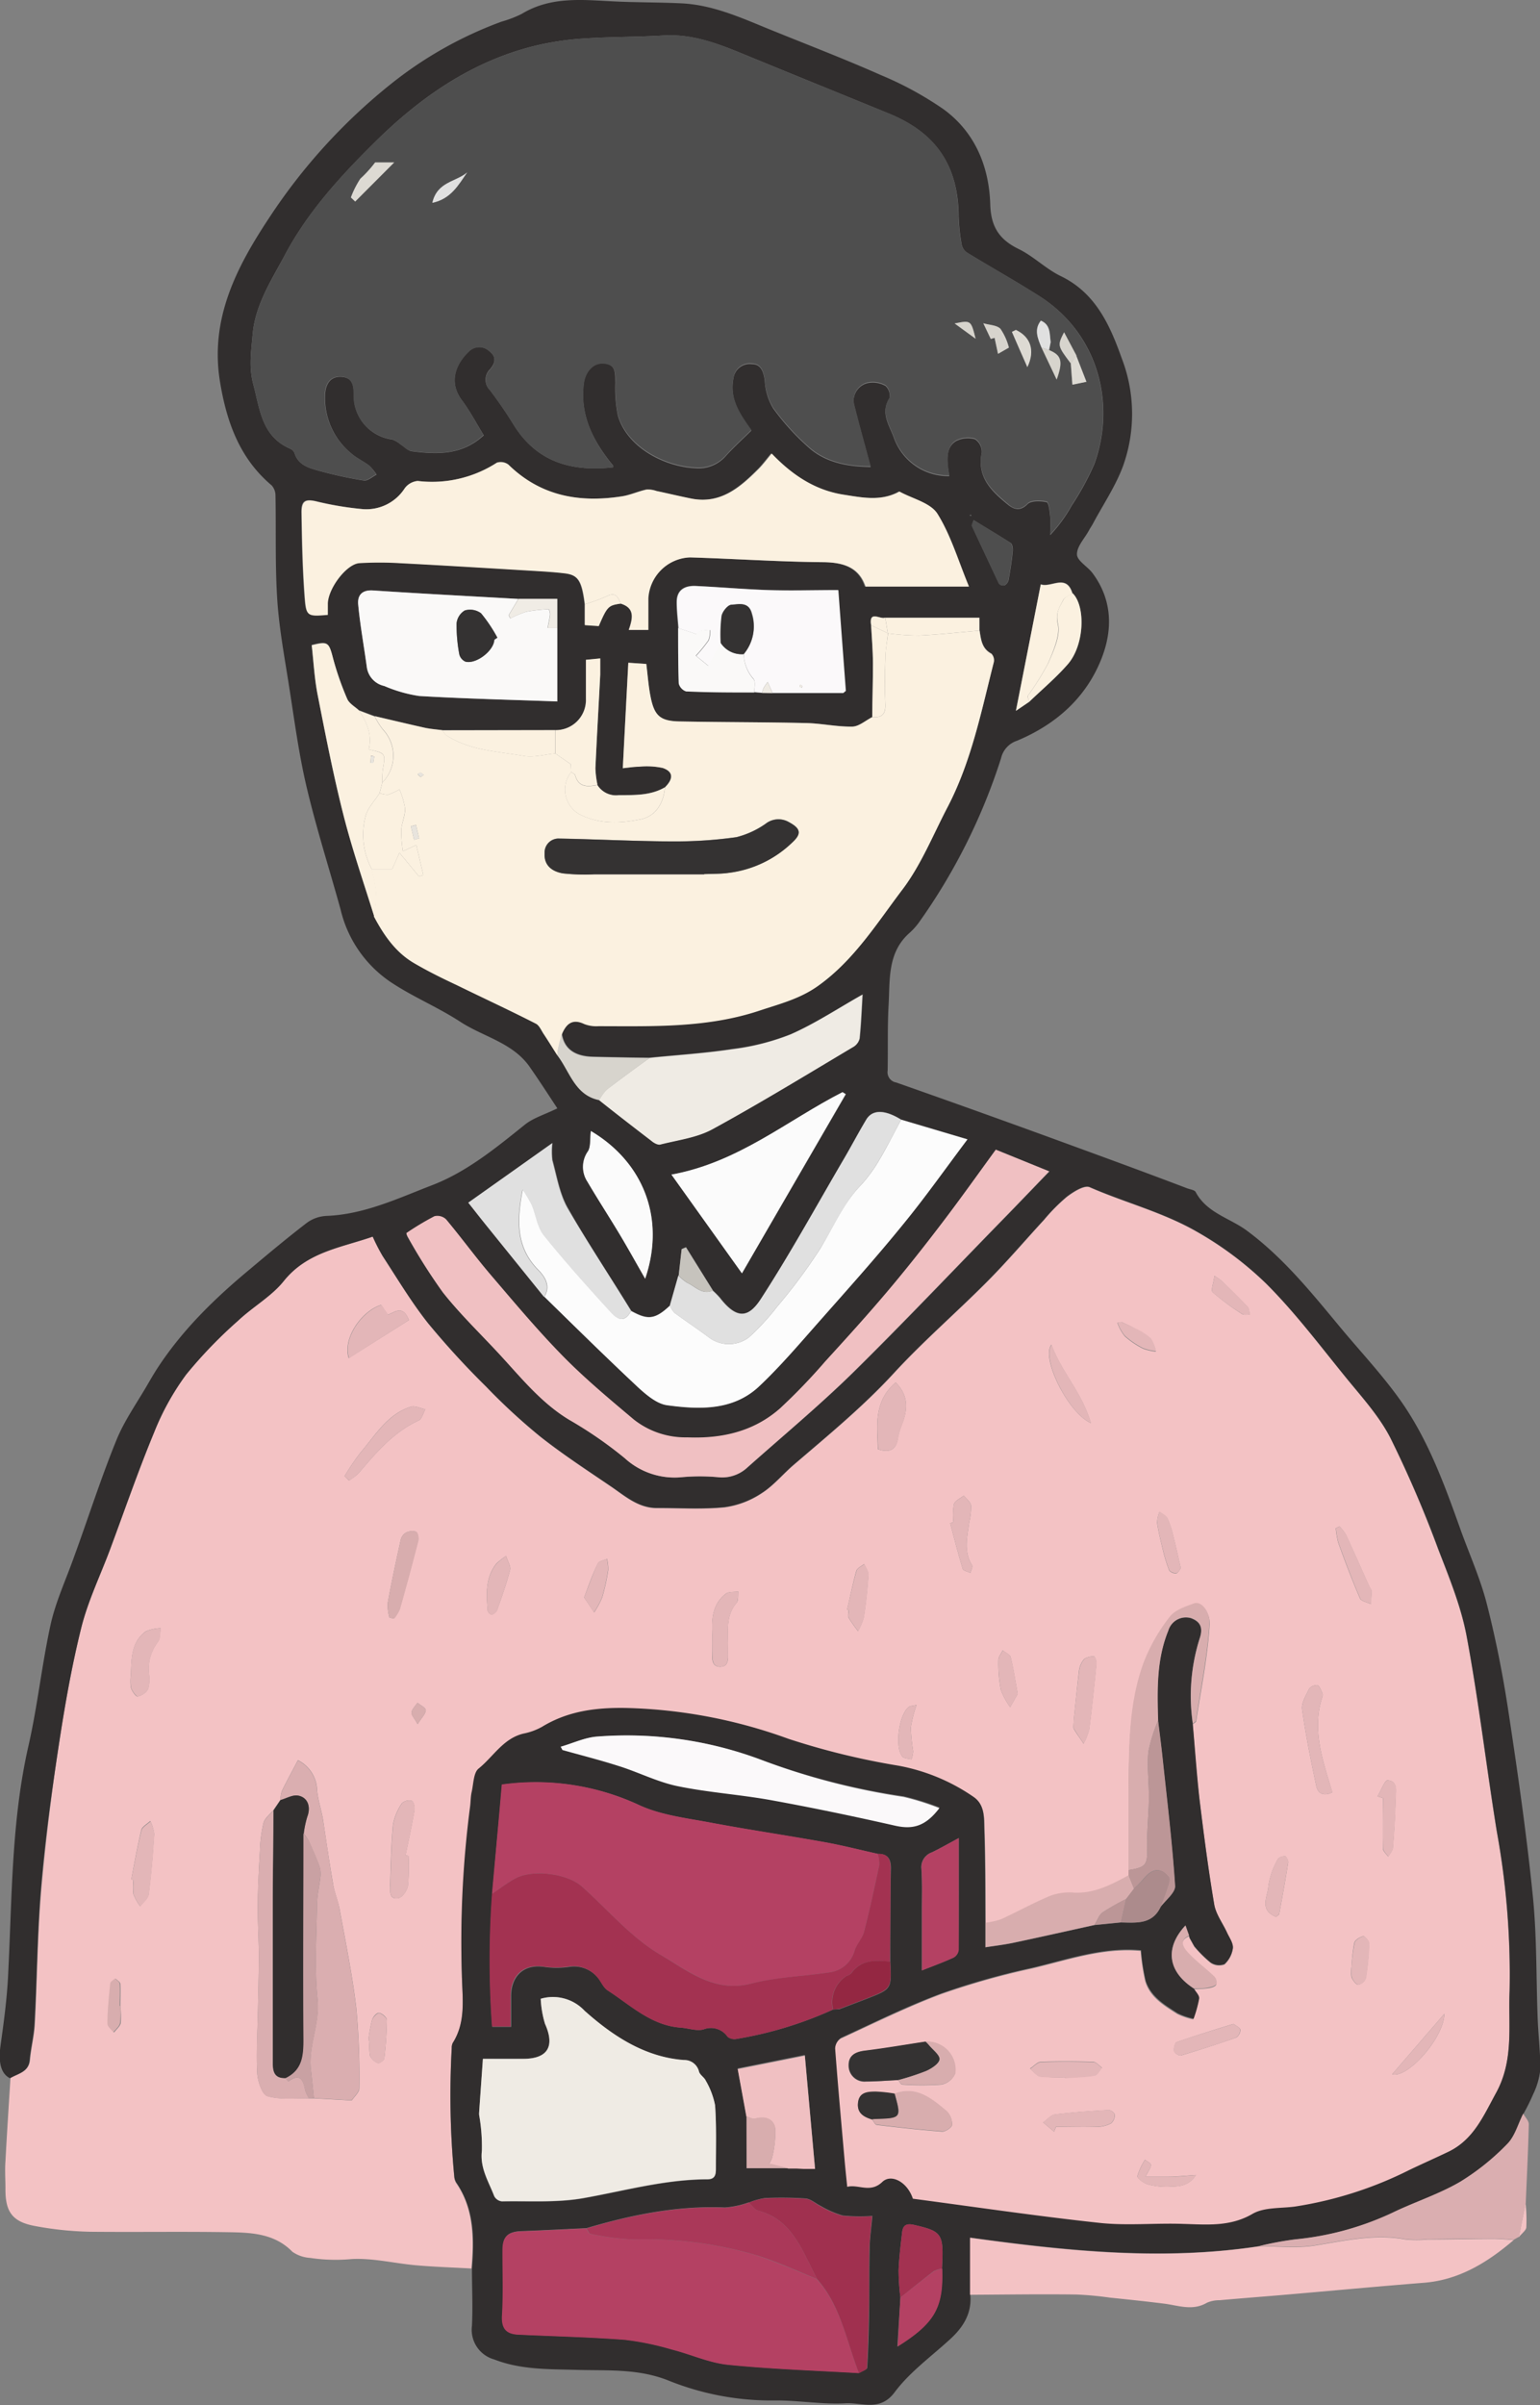 <svg xmlns="http://www.w3.org/2000/svg" viewBox="0 0 229.36 357.99"><rect x="0" y="0" width="229.36" height="357.99" fill="#808080" stroke="none"/><defs><style>.cls-1{fill:#f3c2c4;}.cls-2{fill:#312e2e;}.cls-3{fill:#daaeb0;}.cls-4{fill:#d8adae;}.cls-5{fill:#c9a1a3;}.cls-6{fill:#bc9697;}.cls-7{fill:#343232;}.cls-8{fill:#e3b6b8;}.cls-9{fill:#4e4e4e;}.cls-10{fill:#fbf1e0;}.cls-11{fill:#b44163;}.cls-12{fill:#efebe4;}.cls-13{fill:#f0c0c2;}.cls-14{fill:#fcfcfc;}.cls-15{fill:#a33251;}.cls-16{fill:#faf9f8;}.cls-17{fill:#fbf9fa;}.cls-18{fill:#fbfbfb;}.cls-19{fill:#e0e0e0;}.cls-20{fill:#a0304f;}.cls-21{fill:#aa3859;}.cls-22{fill:#d7d4cd;}.cls-23{fill:#942742;}.cls-24{fill:#ac8b8c;}.cls-25{fill:#c6c3bd;}.cls-26{fill:#f0ece5;}.cls-27{fill:#dddad3;}.cls-28{fill:#e8e4dd;}</style></defs><title>老師資產 27</title><g id="圖層_2" data-name="圖層 2"><g id="圖層_2-2" data-name="圖層 2"><path class="cls-1" d="M70.21,337.67c-2.75-.16-5.5-.24-8.23-.48-3.21-.28-6.43-1.1-9.6-.93a25.5,25.5,0,0,1-6.18-.17,5.18,5.18,0,0,1-2.65-.91c-2.58-2.65-5.91-2.85-9.19-2.91-6.95-.12-13.91,0-20.86-.07a49.76,49.76,0,0,1-8.26-.85c-3.44-.63-4.47-2.14-4.43-5.64,0-1.33-.1-2.66,0-4,.22-4.14.49-8.27.75-12.4,1.17-.69,2.75-.86,2.92-2.71s.63-3.57.72-5.36c.35-6.83.38-13.69,1-20.51S7.67,266.88,8.72,260c.91-5.94,1.94-11.9,3.39-17.73,1-4,2.83-7.75,4.28-11.63,2.16-5.8,4.18-11.67,6.55-17.39a38.31,38.31,0,0,1,4.8-8.66,68.23,68.23,0,0,1,7.72-8c2.19-2.07,5-3.61,6.81-5.91,3.49-4.34,8.51-4.95,13.24-6.6A28.4,28.4,0,0,0,57,187c2.21,3.36,4.28,6.83,6.77,10a123.67,123.67,0,0,0,8.62,9.41,90.48,90.48,0,0,0,8.09,7.46c3.41,2.69,7.07,5.07,10.67,7.52,2,1.4,4,3.12,6.7,3.11,3.37,0,6.77.22,10.11-.12a13.22,13.22,0,0,0,5.47-2.08c1.77-1.13,3.16-2.84,4.78-4.23,5.12-4.39,10.32-8.66,14.92-13.65,4.37-4.75,9.29-9,13.85-13.58,3-3,5.68-6.17,8.53-9.26a27.23,27.23,0,0,1,3.38-3.41c1-.75,2.61-1.78,3.41-1.43,5.35,2.34,11,3.73,16.18,6.75a50.86,50.86,0,0,1,10.14,7.64c4.21,4.21,7.84,9,11.61,13.66,2.42,3,5.11,5.89,6.85,9.26a170.61,170.61,0,0,1,7.13,16.62c1.65,4.24,3.41,8.53,4.23,13,1.79,9.62,2.92,19.36,4.48,29a118.73,118.73,0,0,1,1.9,23.72c-.2,5.09.7,10.25-2,15.15-1.88,3.43-3.36,7-7.14,8.81-1.92.92-3.87,1.78-5.79,2.7a57.33,57.33,0,0,1-17.11,5.52c-2.12.28-4.56.08-6.29,1.08-3.37,1.95-6.79,1.6-10.33,1.5-4.15-.13-8.34.29-12.44-.15-9.39-1-18.73-2.4-27.82-3.6-.83-2.55-3.22-3.75-4.54-2.51-1.81,1.71-3.55.32-5.24.74-.16-1.6-.3-2.89-.41-4.18-.48-5.47-1-10.94-1.39-16.41a2,2,0,0,1,.89-1.59c5-2.29,9.92-4.73,15-6.63a111.86,111.86,0,0,1,13.4-3.78c5.36-1.26,10.65-3.16,16.27-2.63a30.73,30.73,0,0,0,.69,4.53c.71,2.38,2.81,3.6,4.76,4.85a10.11,10.11,0,0,0,2.38.81,18.53,18.53,0,0,0,.83-3c.05-.46-.5-1-.78-1.48.77-.06,1.55-.06,2.31-.19.39-.06,1-.25,1.07-.53a1.3,1.3,0,0,0-.38-1.12c-1.28-1.22-2.73-2.27-3.92-3.57-.61-.67-1.38-1.79.21-2.47a.14.14,0,0,1,.08.2l.74,1.33a18,18,0,0,0,2.44,2.42,2.26,2.26,0,0,0,2.06.24,4,4,0,0,0,1.25-2.39c.07-.73-.52-1.54-.87-2.3-.64-1.4-1.66-2.73-1.91-4.2-.88-5.21-1.56-10.46-2.2-15.71-.45-3.71-.7-7.44-1-11.16.18-.17.5-.32.52-.5.72-4.79,1.72-9.53,2-14.37.1-1.62-1.13-3.36-2.26-3-1.31.42-2.89.94-3.65,2a26.6,26.6,0,0,0-3.88,6.78c-2.22,6.13-2.2,12.59-2.26,19,0,.51,0,1,0,1.53l0,10.41,0,.75c-2.54,1.38-5.07,2.74-8.12,2.59a8.21,8.21,0,0,0-3.5.45c-2.52,1-4.91,2.38-7.38,3.51a10.92,10.92,0,0,1-2.31.51c0-4.66,0-9.31-.16-14-.05-1.68.07-3.61-1.59-4.75a28.84,28.84,0,0,0-11.15-4.67,109.54,109.54,0,0,1-16.37-4,75.78,75.78,0,0,0-24.23-4.59c-4.45-.07-8.61.46-12.46,2.81a9.3,9.3,0,0,1-2.73,1c-3,.71-4.52,3.46-6.73,5.23-.78.61-.79,2.23-1,3.42-.18.75-.15,1.54-.26,2.31a154.8,154.8,0,0,0-1.33,25c.07,3.4.67,7-1.36,10.11a1.59,1.59,0,0,0-.15.76,127,127,0,0,0,.38,19.11,2,2,0,0,0,.29.9C70.57,328.77,70.59,333.18,70.21,337.67Zm59.67-22.19c.23.29.43.79.69.82,3.26.39,6.52.76,9.79,1,.48,0,1.42-.64,1.44-1a2.74,2.74,0,0,0-.78-2c-2.23-1.85-4.49-3.84-7.78-2.61a22.18,22.18,0,0,0-2.8-.3c-1.15,0-2.42.05-2.63,1.6S128.61,315.1,129.88,315.48Zm3.9-5.86c.19.24.37.67.57.67a41.47,41.47,0,0,0,5.9,0,2.8,2.8,0,0,0,2-1.63,4.21,4.21,0,0,0-4.44-4.73c-3,.45-6,1-9,1.34-1.41.17-2.48.68-2.43,2.18a2.36,2.36,0,0,0,2.54,2.41C130.56,309.83,132.17,309.69,133.78,309.62ZM46,312.34l.77,0,5.62.32c.37-.57,1.14-1.21,1.13-1.85a113.35,113.35,0,0,0-.46-11.95c-.58-4.9-1.58-9.76-2.47-14.62-.24-1.33-.81-2.59-1-3.92-.54-3.14-1-6.29-1.47-9.43-.24-1.46-.74-2.88-.89-4.35A5.15,5.15,0,0,0,44.37,262c-.83,1.59-1.65,3.07-2.39,4.59a4.28,4.28,0,0,0-.21,1.31l-1.06,1.54c-.51.63-1.28,1.19-1.47,1.91a20.6,20.6,0,0,0-.53,4.16c-.16,2.73-.3,5.46-.33,8.19,0,2.48.16,5,.17,7.45,0,2.76-.09,5.52-.14,8.29-.06,3-.26,6.12-.1,9.16.07,1.21.74,3.2,1.52,3.41C41.77,312.58,43.94,312.3,46,312.34Zm14.82-36.09-.42-.09c.46-2.23.95-4.47,1.33-6.72.08-.45-.13-1.29-.41-1.39a1.57,1.57,0,0,0-1.47.37,8.32,8.32,0,0,0-1.32,3.18c-.28,3-.32,6-.43,9.08,0,.9-.11,2.11,1.21,1.87.6-.1,1.33-1.14,1.44-1.84A30.13,30.13,0,0,0,60.84,276.25Zm137.61-9.47c-1.41-4.7-3.1-9.28-1.49-14.2a.8.8,0,0,0,0-.57c-.21-.43-.42-1.09-.74-1.17a1.43,1.43,0,0,0-1.26.6c-.47,1-1.16,2.1-1,3.06.54,3.82,1.3,7.61,2.11,11.38C196.32,267.13,197.31,267.35,198.45,266.78ZM60.9,196.5c-.92-2.37-2.12-1.14-3.15-.81l-1-1.46c-3.08,1-5.76,5.18-4.81,7.93Zm-9.58,23.22.65.65a8.21,8.21,0,0,0,1.44-1.08c2.6-3.06,5.17-6.1,8.94-7.85.49-.22.68-1.1,1-1.67-.73-.14-1.53-.57-2.15-.38-3.5,1.1-5.26,4.2-7.46,6.77A34.89,34.89,0,0,0,51.32,219.72Zm82.08-13.94c-3.31,2.81-2.76,6.42-2.65,9.94,1.86.61,2.76,0,3-1.72a9.91,9.91,0,0,1,.53-1.84C135.14,210,135.46,207.86,133.4,205.78Zm-113.86,74,.34.07a8.89,8.89,0,0,0,0,2.13,7.79,7.79,0,0,0,1,1.77c.44-.59,1.18-1.15,1.26-1.78.39-3,.63-6,.83-9a6,6,0,0,0-.59-1.92c-.47.45-1.21.82-1.34,1.35C20.46,274.9,20,277.36,19.54,279.81ZM159.92,256c0,.69-.11,1.08,0,1.33.43.77,1,1.48,1.46,2.22a9.41,9.41,0,0,0,.83-2.08c.42-3.25.76-6.5,1.08-9.76a1.93,1.93,0,0,0-.3-1.14,2.32,2.32,0,0,0-1.52.38,3.26,3.26,0,0,0-.77,1.74C160.4,251.22,160.16,253.78,159.92,256ZM19.49,249.29a7.29,7.29,0,0,0,0,1.93c.16.51.75,1.35,1,1.3a2.4,2.4,0,0,0,1.56-1.09,5.34,5.34,0,0,0,.13-2.3,6.57,6.57,0,0,1,1.32-4.71c.39-.5.3-1.37.43-2.07a6,6,0,0,0-2.21.48C19.53,244.42,19.58,246.9,19.49,249.29ZM58,240.8l.68.11a5.87,5.87,0,0,0,.84-1.38q1.44-5.07,2.75-10.19c.11-.42-.06-1.24-.32-1.35a2.08,2.08,0,0,0-1.55.18,1.71,1.71,0,0,0-.73,1.09c-.69,3.12-1.36,6.24-1.93,9.38A7.42,7.42,0,0,0,58,240.8Zm48.08,2.53c0,1,0,1.61,0,2.19,0,1-.28,2.62,1.21,2.58s1.08-1.61,1.13-2.66c.1-2.34-.49-4.79,1.28-6.86.31-.37.18-1.11.26-1.68-.64.1-1.43,0-1.88.34C105.94,238.92,106,241.36,106.09,243.33ZM142,226.6l-.49.12c.61,2.27,1.18,4.55,1.87,6.8.09.3.76.41,1.15.61.09-.38.38-.9.24-1.14-1.29-2.08-.71-4.25-.42-6.41a9.68,9.68,0,0,0,.28-2.48c-.08-.53-.71-1-1.09-1.48-.51.42-1.32.76-1.47,1.28A9.69,9.69,0,0,0,142,226.6Zm16.61,82.59v.11c1.47-.11,3-.14,4.42-.38.42-.07.73-.76,1.09-1.16-.43-.3-.86-.84-1.3-.86-2.59-.08-5.19-.1-7.78,0-.56,0-1.1.68-1.64,1,.5.41,1,1.09,1.51,1.18A25.2,25.2,0,0,0,158.63,309.19Zm25.08-7.93c-3,.93-5.72,1.77-8.45,2.72-.27.1-.45.91-.38,1.33a1.22,1.22,0,0,0,1,.66c2.77-.83,5.52-1.71,8.24-2.67a1.39,1.39,0,0,0,.64-1.18C184.65,301.77,184.05,301.52,183.71,301.26ZM157,317.31l.27-.72c2.06,0,4.12.05,6.17,0a4.66,4.66,0,0,0,2.05-.53,1.6,1.6,0,0,0,.54-1.27c0-.26-.59-.73-.89-.71-2.68.15-5.36.33-8,.66-.63.08-1.18.77-1.78,1.18Zm5.47-105.47c-1.32-4.57-4.4-7.61-5.88-11.69C155,202.18,159.14,210.39,162.5,211.84Zm37,15.37-.53.27a12.66,12.66,0,0,0,.37,2.16c1,2.78,2.06,5.55,3.23,8.27.19.44,1.07.58,1.63.86,0-.64.12-1.28.1-1.92,0-.24-.23-.46-.33-.7-1.16-2.57-2.3-5.15-3.48-7.71A6.68,6.68,0,0,0,199.49,227.21ZM126.16,239.6l.22.05c0,.39-.14.85,0,1.15a22.87,22.87,0,0,0,1.41,2,9.36,9.36,0,0,0,.87-2.09q.47-3.15.68-6.32c0-.51-.42-1.06-.64-1.59-.4.33-1,.58-1.16,1C127,235.71,126.62,237.66,126.16,239.6Zm79,27.79.8.25c0,2.5,0,5,0,7.49,0,.42.51.83.79,1.24.24-.44.67-.87.7-1.33.2-2.43.34-4.87.4-7.3,0-1.09.43-2.63-1.2-2.74C206.23,265,205.67,266.55,205.16,267.39Zm2.18,41.37c2.28.67,7.73-5.44,7.77-9ZM54.86,303.71l.19,0a8.8,8.8,0,0,0,.06,2.3,2.15,2.15,0,0,0,1.18,1.09c.19.08.91-.41.94-.69a55,55,0,0,0,.39-5.74c0-.37-.71-1-1.14-1.05s-.93.61-1.07,1.05A23.44,23.44,0,0,0,54.86,303.71Zm121-70.32c-.42-1.8-.75-3.3-1.13-4.79a13.13,13.13,0,0,0-.85-2.57c-.21-.43-.79-.67-1.19-1a4.76,4.76,0,0,0-.36,1.63c.19,1.33.53,2.65.85,4a23.17,23.17,0,0,0,.95,3.1,1.2,1.2,0,0,0,1.11.42C175.58,234,175.77,233.51,175.87,233.39Zm-24.29,18.74c-.38-2.08-.63-3.8-1.05-5.48-.1-.39-.77-.64-1.18-1-.23.48-.65,1-.64,1.43a21,21,0,0,0,.35,4.42,10.22,10.22,0,0,0,1.41,2.61ZM75.38,231.6a10.43,10.43,0,0,0-1.46,1.15c-1.65,2.1-1.49,4.55-1.28,7,0,.23.47.63.61.59a1.29,1.29,0,0,0,.78-.66c.7-2,1.41-3.94,1.94-6C76.11,233.19,75.65,232.49,75.38,231.6Zm114.67,53.73c.2-.18.44-.29.47-.43.47-2.56.94-5.12,1.34-7.69,0-.29-.3-.92-.47-.92-.38,0-1,.2-1.09.48a11.32,11.32,0,0,0-1.4,4C188.85,282.24,187.43,284.27,190.05,285.33ZM87,237.78c.52.78,1,1.51,1.49,2.23a12.58,12.58,0,0,0,1.21-2.25,29.7,29.7,0,0,0,.89-4.06,6.35,6.35,0,0,0-.18-1.66c-.48.22-1.21.33-1.38.69C88.27,234.28,87.7,235.9,87,237.78ZM201.29,292.7a5,5,0,0,0,0,1.64c.2.45.67,1.09,1,1.09a1.53,1.53,0,0,0,1.13-1,38.67,38.67,0,0,0,.48-5.15c0-.38-.67-1.13-.87-1.08-.52.14-1.23.55-1.33,1A25.2,25.2,0,0,0,201.29,292.7ZM170.6,324c.44-.88.81-1.31.82-1.75,0-.25-.57-.51-.89-.77a8.9,8.9,0,0,0-1.14,2.45c0,.33.9,1,1.49,1.19a10.73,10.73,0,0,0,3.24.37c1.36-.06,2.87,0,4-1.74-1.48.1-2.53.21-3.59.24S172.24,324,170.6,324Zm10.28-134.11c-.14,1.08-.58,2.18-.27,2.46A37.07,37.07,0,0,0,185,195.6c.28.18.76.06,1.16.07-.11-.38-.1-.88-.35-1.14-1.23-1.31-2.52-2.56-3.8-3.82A11.71,11.71,0,0,0,180.88,189.91ZM17.93,298.61h0c0-1.1.05-2.2,0-3.29,0-.28-.45-.53-.7-.79-.25.25-.69.48-.72.75-.2,2-.37,4-.41,6,0,.41.57.84.88,1.26.34-.46.87-.87,1-1.37A12.45,12.45,0,0,0,17.93,298.61Zm118.58-44.83c-.59.15-.95.13-1.16.3-1.47,1.12-2.13,6-.95,7.39.26.3.89.28,1.35.41a4.5,4.5,0,0,0,.25-1.21,28,28,0,0,1-.35-3.5A18.3,18.3,0,0,1,136.51,253.78Zm30.48-57-.58.11a6.94,6.94,0,0,0,1.09,2,12.61,12.61,0,0,0,2.71,1.85,7.63,7.63,0,0,0,1.94.45,5.54,5.54,0,0,0-.76-1.91,9,9,0,0,0-2.22-1.43C168.47,197.41,167.72,197.11,167,196.77ZM62.2,256.64c.63-1,1.2-1.54,1.21-2.07,0-.37-.79-.75-1.23-1.12-.32.48-.81.93-.89,1.45C61.23,255.27,61.7,255.74,62.2,256.64Z"/><path class="cls-2" d="M177.82,296c.28.5.83,1,.78,1.48a18.53,18.53,0,0,1-.83,3,10.11,10.11,0,0,1-2.38-.81c-1.95-1.25-4-2.47-4.76-4.85a30.73,30.73,0,0,1-.69-4.53c-5.62-.53-10.91,1.37-16.27,2.63a111.86,111.86,0,0,0-13.4,3.78c-5.12,1.9-10.06,4.34-15,6.63a2,2,0,0,0-.89,1.59c.41,5.47.91,10.94,1.39,16.41.11,1.29.25,2.58.41,4.18,1.69-.42,3.43,1,5.24-.74,1.32-1.24,3.71,0,4.54,2.51,9.09,1.2,18.43,2.59,27.82,3.6,4.1.44,8.29,0,12.44.15,3.54.1,7,.45,10.33-1.5,1.73-1,4.17-.8,6.29-1.08A57.33,57.33,0,0,0,209.91,323c1.92-.92,3.87-1.78,5.79-2.7,3.78-1.81,5.26-5.38,7.14-8.81,2.67-4.9,1.77-10.06,2-15.15a118.73,118.73,0,0,0-1.9-23.72c-1.56-9.67-2.69-19.41-4.48-29-.82-4.43-2.58-8.72-4.23-13A170.61,170.61,0,0,0,207.07,214c-1.74-3.37-4.43-6.27-6.85-9.26-3.77-4.64-7.4-9.45-11.61-13.66a50.86,50.86,0,0,0-10.14-7.64c-5.15-3-10.83-4.41-16.18-6.75-.8-.35-2.43.68-3.41,1.43a27.23,27.23,0,0,0-3.38,3.41c-2.85,3.09-5.57,6.29-8.53,9.26-4.56,4.59-9.48,8.83-13.85,13.58-4.6,5-9.8,9.26-14.92,13.65-1.62,1.39-3,3.1-4.78,4.23a13.22,13.22,0,0,1-5.47,2.08c-3.34.34-6.74.1-10.11.12-2.72,0-4.65-1.71-6.7-3.11-3.6-2.45-7.26-4.83-10.67-7.52a90.48,90.48,0,0,1-8.09-7.46,123.67,123.67,0,0,1-8.62-9.41c-2.49-3.13-4.56-6.6-6.77-10a28.4,28.4,0,0,1-1.48-2.88c-4.73,1.65-9.75,2.26-13.24,6.6-1.85,2.3-4.62,3.84-6.81,5.91a68.23,68.23,0,0,0-7.72,8,38.31,38.31,0,0,0-4.8,8.66c-2.37,5.72-4.39,11.59-6.55,17.39-1.45,3.88-3.28,7.65-4.28,11.63C10.66,248.08,9.63,254,8.72,260c-1.05,6.9-2,13.83-2.59,20.77s-.61,13.68-1,20.51c-.09,1.79-.56,3.56-.72,5.36s-1.75,2-2.92,2.71c-1.39-.69-1.75-2.43-1.41-4.88.51-3.62,1-7.27,1.15-10.92.57-11.25.47-22.54,3-33.64,1.37-6,2-12.15,3.32-18.15.77-3.42,2.29-6.67,3.47-10C13.13,226,15,220.1,17.32,214.41c1.21-3,3.14-5.67,4.75-8.48.39-.67.78-1.33,1.2-2,3.75-5.84,8.66-10.62,13.94-15,2.81-2.36,5.62-4.71,8.53-6.94a5.34,5.34,0,0,1,2.87-1c5.66-.22,10.67-2.62,15.79-4.59s9.47-5.54,13.78-9c1.25-1,2.9-1.48,4.83-2.42-1.27-1.93-2.61-4-4-6-2.5-3.75-6.94-4.6-10.43-6.87s-7.15-3.74-10.5-6a18,18,0,0,1-7.35-10.71c-1.68-6.09-3.62-12.12-5.07-18.27-1.18-5-1.85-10.2-2.66-15.32-.66-4.19-1.44-8.39-1.71-12.62-.33-5.12-.16-10.28-.26-15.42a2.26,2.26,0,0,0-.57-1.52c-4.76-4-6.71-9.43-7.69-15.4-1.54-9.31,2.41-17,7.23-24.29a85.54,85.54,0,0,1,18.15-20A58.76,58.76,0,0,1,74.7,3.22a17.12,17.12,0,0,0,3-1.15C82.33-.74,87.35.06,92.31.25c3.08.12,6.16.1,9.24.25,4.68.24,8.89,2.17,13.14,3.9,5.51,2.24,11.06,4.36,16.49,6.77a50.65,50.65,0,0,1,9.3,5.06c4.69,3.39,6.81,8.48,7,14.11.08,3.38,1.31,5.3,4.24,6.73,2.24,1.09,4.09,3,6.33,4.06,5.16,2.52,7.28,7.33,9,12.16a23,23,0,0,1,.18,16.16c-1.13,3-2.95,5.68-4.46,8.51-.18.34-.41.65-.59,1-.65,1.19-1.81,2.39-1.78,3.56,0,.94,1.56,1.79,2.3,2.77,2.91,3.89,3.06,8.26,1.43,12.54-2.29,6-6.86,10-12.66,12.43a3.58,3.58,0,0,0-2.38,2.61,88.48,88.48,0,0,1-12.23,24.44,9.73,9.73,0,0,1-1.43,1.58c-3.3,2.94-2.87,7-3.09,10.76-.18,3.23-.07,6.47-.14,9.71a1.55,1.55,0,0,0,1.28,1.77q13.53,4.75,27,9.69c5.48,2,10.92,4,16.38,6.08.43.15,1.06.23,1.22.54,1.65,3.11,5.08,3.86,7.62,5.74,5.59,4.14,9.83,9.49,14.21,14.75,2.74,3.27,5.66,6.41,8.18,9.85,4.44,6,7,13.07,9.49,20.06,1.32,3.64,2.92,7.21,3.87,10.94,1.34,5.24,2.39,10.58,3.2,15.93,1.39,9.14,2.71,18.31,3.64,27.5.62,6.1.49,12.27.73,18.4.1,2.51.42,5,.38,7.51a11.21,11.21,0,0,1-1.06,3.61,30.07,30.07,0,0,1-1.44,2.9c-.77,1.52-1.23,3.34-2.37,4.49a35.66,35.66,0,0,1-7,5.63c-3,1.77-6.42,2.89-9.61,4.38a43.83,43.83,0,0,1-14.91,4.2,50.35,50.35,0,0,0-5.4,1c-14.43,2.21-28.77.69-43.1-1.26v8.49c.27,2.89-1.16,5-3.19,6.8-2.76,2.51-5.88,4.78-8.07,7.72s-4.89,1.51-7.31,1.65c-3.45.19-6.94-.43-10.4-.42a41,41,0,0,1-15.74-2.87c-4.64-1.92-9.19-1.54-13.84-1.68-4.17-.12-8.36,0-12.34-1.55a4.58,4.58,0,0,1-3.33-5c.14-2.84,0-5.69,0-8.53.38-4.49.36-8.9-2.34-12.83a2,2,0,0,1-.29-.9,127,127,0,0,1-.38-19.11,1.59,1.59,0,0,1,.15-.76c2-3.15,1.43-6.71,1.36-10.11A154.8,154.8,0,0,1,70,269c.11-.77.08-1.56.26-2.31.26-1.19.27-2.81,1-3.42,2.21-1.77,3.69-4.52,6.73-5.23a9.3,9.3,0,0,0,2.73-1c3.85-2.35,8-2.88,12.46-2.81a75.78,75.78,0,0,1,24.23,4.59,109.54,109.54,0,0,0,16.37,4A28.84,28.84,0,0,1,145,267.47c1.66,1.14,1.54,3.07,1.59,4.75.15,4.66.12,9.31.16,14v3.65c1.47-.23,2.86-.39,4.22-.68,4-.85,8-1.75,12-2.63l3.91-.39c2.25,0,4.6.36,5.88-2.2.79-1.08,2.31-2.21,2.24-3.23-.41-6.32-1.18-12.61-1.85-18.9-.2-1.9-.45-3.8-.68-5.7-.13-4.55-.25-9.09,1.53-13.43a2.73,2.73,0,0,1,3.37-1.83c1.52.55,1.8,1.56,1.27,3.09a28.37,28.37,0,0,0-1,12.62c.34,3.72.59,7.45,1,11.16.64,5.25,1.32,10.5,2.2,15.71.25,1.47,1.27,2.8,1.91,4.2.35.76.94,1.57.87,2.3a4,4,0,0,1-1.25,2.39,2.26,2.26,0,0,1-2.06-.24,18,18,0,0,1-2.44-2.42l-.74-1.33a.14.14,0,0,0-.08-.2c-.17-.47-.34-.94-.54-1.52C173.4,290,174,293.52,177.82,296ZM129.74,93.08c.1,1.87.25,3.73.27,5.6,0,2.69-.06,5.37-.1,8.06-1,.5-2,1.4-3,1.42-2.27,0-4.56-.48-6.84-.53-6.25-.14-12.5-.12-18.76-.24-3,0-3.86-.81-4.43-3.71-.31-1.56-.42-3.16-.63-4.85l-2.68-.18c-.28,5.31-.55,10.45-.82,15.7,1-.1,1.66-.22,2.36-.22a11.49,11.49,0,0,1,3.58.18c1.59.54,1.63,1.6.34,2.88-2.14,1.24-4.49,1.13-6.86,1.17a3.26,3.26,0,0,1-3.19-1.5,14.13,14.13,0,0,1-.31-2.48c.21-4.65.48-9.3.72-13.95,0-.75,0-1.5,0-2.4l-2.14.18v2.91c0,1,0,1.94,0,2.9a4.49,4.49,0,0,1-4.58,4.66l-16.78,0c-.89-.12-1.79-.18-2.66-.37-2.49-.55-5-1.15-7.45-1.73l-2.33-.88c-.6-.56-1.45-1-1.75-1.71a43.71,43.71,0,0,1-2.1-6c-.63-2.43-.75-2.6-3.19-2,.28,2.49.41,5,.9,7.48,1.17,5.94,2.33,11.9,3.82,17.77,1.3,5.1,3,10.09,4.59,15.13,1.44,2.78,3.19,5.34,6,6.95,2,1.2,4.2,2.21,6.34,3.26,3.92,1.92,7.87,3.78,11.78,5.74.49.25.78.94,1.11,1.46.71,1.07,1.39,2.17,2.08,3.26,1.87,2.43,2.59,5.94,6.27,6.67,2.59,2,5.18,4.06,7.79,6.06.37.28.94.64,1.32.54,2.62-.67,5.45-1,7.77-2.28,7.07-3.86,14-8.08,20.89-12.2a2,2,0,0,0,1-1.27c.23-2.27.32-4.55.44-6.56-3.59,2-7,4.29-10.7,5.92a35.22,35.22,0,0,1-8.72,2.21c-4.07.62-8.19.87-12.29,1.29-2.82,0-5.64-.07-8.46-.15s-4.29-1.24-4.63-3.42c.65-1.52,1.57-2.32,3.33-1.47a5,5,0,0,0,2.1.31c8.08,0,16.17.3,24-2.32,3.07-1,6.1-1.78,8.84-3.77,5.29-3.82,8.66-9.27,12.46-14.28,2.77-3.67,4.54-8.11,6.7-12.24,3.54-6.78,5-14.24,6.88-21.56a1.4,1.4,0,0,0-.36-1.26c-1.44-.76-1.55-2.12-1.76-3.45V91.93h-14C131.12,92.27,129.37,90.75,129.74,93.08Zm-4.92,206a.7.7,0,0,0,.35-.06l4-1.53c3.63-1.42,3.63-1.42,3.43-5.45,0-4.66,0-9.33.09-14,0-1.31-.48-2.12-1.92-2.08-2.69-.59-5.36-1.28-8.07-1.76-5.63-1-11.3-1.84-16.93-2.9-3.52-.66-7.22-1.09-10.43-2.54a36.54,36.54,0,0,0-20.56-3.11c-.48,5.4-1,10.84-1.46,16.29a137.18,137.18,0,0,0,0,19.76h2.81c0-1.62,0-3.1,0-4.59,0-2.63,1.58-4.82,4.93-4.33a12.68,12.68,0,0,0,3.69,0A4.59,4.59,0,0,1,89,294.33c.55.61.86,1.52,1.51,1.94,3.43,2.21,6.47,5.22,10.87,5.54,1.15.08,2.39.55,3.42.26a3,3,0,0,1,3.57,1.1,1.62,1.62,0,0,0,1.28.33,57.36,57.36,0,0,0,14.42-4.38ZM134.1,342l-.45,7.28c5.55-3.48,6.84-5.8,6.64-11.58.29-5.25.05-5.56-4.2-6.53-1.12-.25-1.61.09-1.73,1.09-.22,1.91-.46,3.83-.53,5.75A35.81,35.81,0,0,0,134.1,342ZM159.75,88.31c-.91-3-3.16-.81-4.72-1.36l-3.74,18.86,2-1.36c1.92-1.85,4-3.58,5.73-5.59C161.53,96,161.68,90.21,159.75,88.31ZM111.18,315v7.74h7.4l1.16,0h1.64q-.78-8.73-1.52-16.86l-10,2Zm.34,12.82a13.53,13.53,0,0,1-3.53.76c-7.09-.3-13.91,1.08-20.65,3.08-3.23.15-6.45.32-9.68.44-2,.08-2.77.78-2.78,2.8,0,3.24.12,6.49-.07,9.72-.11,1.93.59,2.77,2.41,2.86,5.3.25,10.61.37,15.89.77a42.11,42.11,0,0,1,7,1.45c2.81.71,5.54,2,8.38,2.27,6.47.65,13,.86,19.49,1.24.41-.26,1.16-.5,1.18-.78.17-2.84.25-5.68.29-8.53s0-6,.07-9c0-1.63.26-3.26.41-5.06a26.25,26.25,0,0,1-4.4-.06,14.11,14.11,0,0,1-3.26-1.41c-.75-.36-1.43-1-2.19-1.12a50.63,50.63,0,0,0-6.16-.07A10.17,10.17,0,0,0,111.52,327.86Zm-10.44-138-1.28,4.5c-2.27,2.15-3.37,2.11-5.76.8C90.86,190,87.53,185,84.58,179.79c-1.2-2.13-1.61-4.71-2.27-7.11a11.06,11.06,0,0,1,0-2.55L69.78,179c.91,1.15,1.78,2.27,2.67,3.37L81.07,193c4.68,4.54,9.3,9.13,14.06,13.58,1.2,1.12,2.73,2.37,4.25,2.57,4.84.65,9.86.82,13.74-2.88,3.18-3,6-6.37,8.94-9.66,4.23-4.79,8.48-9.56,12.53-14.51,3.27-4,6.25-8.23,9.49-12.53l-9.87-2.93c-2.37-1.47-4.24-1.54-5.11-.08-1.22,2-2.33,4.13-3.52,6.17-4,6.87-7.85,13.85-12.17,20.52-1.8,2.8-3.54,3.29-6.16-.09a12.11,12.11,0,0,0-1.07-1.08l-4-6.44-.64.27C101.37,187.24,101.23,188.55,101.08,189.85Zm24.82-87c-.37-5-.74-9.89-1.12-15-3.82,0-7.12.09-10.41,0-3.6-.12-7.19-.44-10.78-.61-1.6-.08-2.82.54-2.85,2.35,0,1.31.16,2.62.25,3.93,0,2.74,0,5.48.1,8.22a1.68,1.68,0,0,0,1.09,1.18c3.39.13,6.78.12,10.17.16l1.14.1,1.58,0,10.53,0ZM83,93.48V89.15h-5.8c-7.21-.41-14.42-.78-21.62-1.26-1.72-.12-2.37.77-2.23,2.13.31,3.12.87,6.23,1.29,9.34a3.33,3.33,0,0,0,2.59,2.75,21,21,0,0,0,5.2,1.49c6.78.4,13.58.56,20.57.81Zm9.42-3.63c2.21.67,1.76,2.29,1.2,3.92h2.83c0-1.62,0-3.16,0-4.7a6.47,6.47,0,0,1,6.23-6.1c6.6.2,13.19.65,19.79.71,3.09,0,5.39.79,6.33,3.63h15.4c-1.59-3.84-2.68-7.62-4.69-10.83-1-1.64-3.7-2.24-5.64-3.3-.07,0-.23.1-.35.16-2.6,1.27-5.29.7-8,.29-4.29-.67-7.7-3-10.7-6.12-.68.81-1.26,1.6-1.93,2.28-2.74,2.76-5.63,5.27-10,4.43-1.75-.35-3.49-.77-5.24-1.14a3.73,3.73,0,0,0-1.45-.21c-1.21.26-2.37.8-3.59,1-6.36,1-12.16,0-17-4.71A1.89,1.89,0,0,0,74,68.87a17.77,17.77,0,0,1-11.77,2.72,2.71,2.71,0,0,0-1.94,1.1A6.8,6.8,0,0,1,54,75.78a48,48,0,0,1-6.83-1.16c-1.66-.39-2.33-.17-2.3,1.59.06,4.27.15,8.55.48,12.81.21,2.69.47,2.71,3.42,2.46,0-.56,0-1.13,0-1.7.07-2.24,2.78-5.82,4.69-6a50.71,50.71,0,0,1,6,0c6.71.35,13.42.76,20.12,1.16,1.49.09,3,.18,4.47.36,2,.24,2.54,1.08,3,4.59v3.12l2.07.14C90.47,90.25,90.61,90.11,92.45,89.85ZM91.31,69.56c0-.15,0-.23,0-.27-.2-.25-.42-.49-.61-.75-2.6-3.38-4.32-7-3.76-11.47.23-1.8,1.42-3.09,2.94-3,1.9.14,1.72,1.54,1.76,2.86A21.32,21.32,0,0,0,92,61.77c1.29,4.74,6.85,7.72,11.6,7.93a5.37,5.37,0,0,0,4.51-1.83c1.18-1.31,2.5-2.5,3.79-3.77-1.57-2.23-3.32-4.55-2.66-7.8a2.45,2.45,0,0,1,2.79-2.09c1.32,0,1.71,1.18,1.87,2.5a8.83,8.83,0,0,0,1.27,4.11,35.67,35.67,0,0,0,5.5,6c2.65,2.22,6,2.65,9,2.7-.83-3.08-1.68-6.09-2.43-9.12a2.71,2.71,0,0,1,1.93-3.36,3.87,3.87,0,0,1,2.72.41,2,2,0,0,1,.58,1.85c-1.4,2.19,0,4,.66,5.87a8.57,8.57,0,0,0,8.26,5.7c-.52-2.81-.37-4.37,1-5.21a3.81,3.81,0,0,1,2.82-.27,2.24,2.24,0,0,1,1,2c-.74,3.61,1.43,5.7,3.82,7.66.9.75,1.87,1.15,3,0,.54-.54,1.93-.5,2.84-.3.33.08.46,1.39.54,2.16s0,1.83,0,2.74a21.66,21.66,0,0,0,3.21-4.4A40,40,0,0,0,163,69.05c3.24-9,.55-19.44-8.25-25-3.51-2.23-7.15-4.26-10.7-6.43a1.93,1.93,0,0,1-.82-1.21,28.77,28.77,0,0,1-.45-4.24c-.07-7.5-3.36-12.38-10.36-15.25S118.15,11.11,111,8.17c-3.9-1.61-7.79-3.15-12.16-2.89-4,.24-8,.19-12,.46a42.33,42.33,0,0,0-7.25,1.1c-9.33,2.31-17,7.65-23.67,14.24-5.2,5.12-10.18,10.55-13.61,17.1-2,3.71-4.32,7.3-4.69,11.64-.21,2.43-.58,4.84.09,7.34,1,3.73,1.24,7.77,5.48,9.62a1.27,1.27,0,0,1,.68.67c.51,1.69,2,2.17,3.39,2.56a61.36,61.36,0,0,0,6.94,1.52c.57.09,1.26-.57,1.89-.88A7.42,7.42,0,0,0,55,69.32c-.82-.64-1.8-1.07-2.58-1.74a10.69,10.69,0,0,1-4-8.86c.08-1.45.71-2.75,2.48-2.62,1.6.11,1.8,1.28,1.8,2.67a6.54,6.54,0,0,0,5.72,6.65,4.25,4.25,0,0,1,1.25.74c.54.33,1,.88,1.6,1,3.83.52,7.6.6,10.78-2.36C70.94,63,70,61.17,68.74,59.51c-2.08-2.85-.62-5.57,1-7.11a2.18,2.18,0,0,1,3.15-.11c1.13.86.83,1.81.08,2.68a2.17,2.17,0,0,0,0,3.1c1.25,1.65,2.43,3.36,3.51,5.12C79.94,68.81,85.15,70.24,91.31,69.56ZM71.92,306.46c-.17,2.46-.37,5.2-.56,8a2.54,2.54,0,0,0,0,.39,26.79,26.79,0,0,1,.41,5.32c-.31,2.59,1,4.58,1.84,6.76a1.46,1.46,0,0,0,1.15.77c4-.08,8.14.22,12.08-.47,6.16-1.09,12.21-2.81,18.52-2.81,1.29,0,1.26-.89,1.26-1.73,0-3.1.1-6.21-.12-9.29a11.78,11.78,0,0,0-1.39-3.67c-.23-.49-.86-.83-1-1.33a2.24,2.24,0,0,0-2.25-1.73C96,306.18,91.2,303,87.07,299.3a6.46,6.46,0,0,0-6.54-1.79,15.31,15.31,0,0,0,.64,3.73c1.48,3.29.46,5.15-3.08,5.21C76,306.49,74,306.46,71.92,306.46Zm76.39-135.33c-2.66,3.65-5.24,7.32-7.95,10.88s-5.37,6.93-8.2,10.27c-3,3.55-6.12,7-9.25,10.41a88.64,88.64,0,0,1-6.74,7c-3.92,3.45-8.66,4.52-13.84,4.31a12.38,12.38,0,0,1-7.9-2.63c-3.6-3-7.23-6.05-10.52-9.39-3.79-3.86-7.28-8-10.8-12.14-2.31-2.7-4.4-5.58-6.68-8.3a1.88,1.88,0,0,0-1.72-.46,41.06,41.06,0,0,0-4.17,2.5s.07.36.16.52A83.64,83.64,0,0,0,66,192.39c2.61,3.28,5.66,6.21,8.51,9.3,3.2,3.47,6.16,7.16,10.3,9.66a60.9,60.9,0,0,1,8.28,5.72,11,11,0,0,0,8.55,2.81,29.7,29.7,0,0,1,5.25,0,5.51,5.51,0,0,0,4.46-1.45c5.22-4.66,10.61-9.14,15.6-14,7.65-7.51,15-15.3,22.53-23,2.25-2.31,4.47-4.63,6.82-7.06ZM83.51,260l.28.39c2.78.78,5.59,1.49,8.34,2.37,2.94,1,5.76,2.41,8.76,3,4.6,1,9.34,1.26,14,2.1,6.16,1.12,12.29,2.4,18.39,3.78,2.7.61,4.55.16,6.65-2.59a39.45,39.45,0,0,0-5.32-1.67A103.13,103.13,0,0,1,113.5,262,57,57,0,0,0,89,258.5C87.17,258.61,85.35,259.49,83.51,260Zm27-70.48L126,162.87l-.48-.3C117.25,166.76,110,173,100,174.84ZM88,168.35c-.13,1.11.06,2.24-.41,2.93a4,4,0,0,0-.1,4.55c1.57,2.72,3.29,5.35,4.9,8,1.23,2.06,2.39,4.16,3.7,6.44C99.17,181.21,95.68,172.91,88,168.35ZM142.79,273.6c-1.51.81-2.73,1.51-4,2.12a2.34,2.34,0,0,0-1.56,2.54c.13,2.13.05,4.27.06,6.41v8.63c1.77-.7,3.27-1.24,4.71-1.91a1.51,1.51,0,0,0,.76-1.11C142.81,284.73,142.79,279.18,142.79,273.6ZM145,77.41c-.11.46-.3.75-.22.93q2,4.27,4,8.53a.88.88,0,0,0,.82.28,1.3,1.3,0,0,0,.62-.81c.25-1.39.47-2.79.61-4.19.05-.45,0-1.15-.32-1.34C148.69,79.64,146.87,78.58,145,77.41Zm-.35-.61,0-.16-.22,0a.45.45,0,0,0,.06.14S144.55,76.81,144.6,76.8Z"/><path class="cls-1" d="M144.47,341.58v-8.49c14.33,2,28.67,3.47,43.1,1.27,2.75,0,5.57.33,8.26-.1,4.49-.72,8.9-1.77,13.5-.91a16.58,16.58,0,0,0,3.3,0c3.24,0,6.49-.09,9.73-.1,1,0,2.07.11,3.1.17-3.93,3.35-8.19,6-13.52,6.38-6.76.54-13.5,1.17-20.25,1.75-3.35.29-6.7.54-10.05.84a4.61,4.61,0,0,0-1.88.37c-2.13,1.26-4.24.41-6.37.14-2.7-.34-5.41-.62-8.12-.9a50.07,50.07,0,0,0-5-.46C155,341.47,149.73,341.55,144.47,341.58Z"/><path class="cls-3" d="M225.46,333.38c-1-.06-2.06-.17-3.1-.17-3.24,0-6.49.06-9.73.1a16.58,16.58,0,0,1-3.3,0c-4.6-.86-9,.19-13.5.91-2.69.43-5.51.09-8.26.1a48,48,0,0,1,5.4-1,43.83,43.83,0,0,0,14.91-4.2c3.19-1.49,6.59-2.61,9.61-4.38a35.66,35.66,0,0,0,7-5.63c1.14-1.15,1.6-3,2.37-4.49.29.53.84,1.06.83,1.57-.09,3.92-.29,7.84-.45,11.75l-1,5Z"/><path class="cls-1" d="M226.22,333l1-5a23.6,23.6,0,0,1,.1,3.56C227.28,332,226.61,332.48,226.22,333Z"/><path class="cls-3" d="M41.77,267.94a4.28,4.28,0,0,1,.21-1.31c.74-1.52,1.56-3,2.39-4.59a5.15,5.15,0,0,1,2.84,4.47c.15,1.47.65,2.89.89,4.35.52,3.14.93,6.29,1.47,9.43.23,1.33.8,2.59,1,3.92.89,4.86,1.89,9.72,2.47,14.62a113.35,113.35,0,0,1,.46,11.95c0,.64-.76,1.28-1.13,1.85l-5.62-.32c-.15-1.43-.28-2.87-.45-4.3-.39-3.49,1.33-6.72,1-10.32-.48-4.66-.16-9.41-.09-14.12,0-1.46.39-2.92.53-4.38a3.8,3.8,0,0,0-.23-1.57c-.45-1.21-1-2.4-1.51-3.58a7.37,7.37,0,0,0-.76-1.12,14.92,14.92,0,0,1,.53-2.51c.55-1.43.1-2.88-1.39-3.14C43.58,267.13,42.65,267.69,41.77,267.94Z"/><path class="cls-2" d="M41.77,267.94c.88-.25,1.81-.81,2.61-.67,1.49.26,1.94,1.71,1.39,3.14a14.92,14.92,0,0,0-.53,2.51c0,10.16-.1,20.32,0,30.49,0,2.5-.11,4.71-2.68,5.93-1.56.05-1.93-.81-1.92-2.22,0-8,0-15.92,0-23.88,0-4.59.06-9.17.1-13.76Z"/><path class="cls-4" d="M177.66,256.56a28.37,28.37,0,0,1,1-12.62c.53-1.53.25-2.54-1.27-3.09a2.73,2.73,0,0,0-3.37,1.83c-1.78,4.34-1.66,8.88-1.53,13.43a22.61,22.61,0,0,0-1.46,4.66c-.21,2.32.11,4.67.08,7s-.31,4.89-.26,7.33-.14,2.85-2.77,3.27l0-10.41c0-.51,0-1,0-1.53.06-6.42,0-12.88,2.26-19a26.6,26.6,0,0,1,3.88-6.78c.76-1,2.34-1.53,3.65-2,1.13-.37,2.36,1.37,2.26,3-.29,4.84-1.29,9.58-2,14.37C178.16,256.24,177.84,256.39,177.66,256.56Z"/><path class="cls-3" d="M40.71,269.48c0,4.59-.09,9.17-.1,13.76,0,8,0,15.92,0,23.88,0,1.41.36,2.27,1.92,2.22.15.17.42.49.43.48,1.74-1.28,2.2-.23,2.49,1.3a5.37,5.37,0,0,0,.57,1.22c-2.08,0-4.25.24-6.19-.29-.78-.21-1.45-2.2-1.52-3.41-.16-3,0-6.11.1-9.16.05-2.77.14-5.53.14-8.29,0-2.48-.19-5-.17-7.45,0-2.73.17-5.46.33-8.19a20.6,20.6,0,0,1,.53-4.16C39.43,270.67,40.2,270.11,40.71,269.48Z"/><path class="cls-4" d="M163,286.53c-4,.88-8,1.78-12,2.63-1.36.29-2.75.45-4.22.68v-3.65a10.92,10.92,0,0,0,2.31-.51c2.47-1.13,4.86-2.47,7.38-3.51a8.21,8.21,0,0,1,3.5-.45c3,.15,5.58-1.21,8.12-2.59.27.66.54,1.32.82,2l-1.19,1.55a33.28,33.28,0,0,0-3.53,2C163.64,285.09,163.41,285.91,163,286.53Z"/><path class="cls-5" d="M46,312.34a5.37,5.37,0,0,1-.57-1.22c-.29-1.53-.75-2.58-2.49-1.3,0,0-.28-.31-.43-.48,2.57-1.22,2.7-3.43,2.68-5.93-.07-10.17,0-20.33,0-30.49A7.37,7.37,0,0,1,46,274c.54,1.18,1.06,2.37,1.51,3.58a3.8,3.8,0,0,1,.23,1.57c-.14,1.46-.51,2.92-.53,4.38-.07,4.71-.39,9.46.09,14.12.37,3.6-1.35,6.83-1,10.32.17,1.43.3,2.87.45,4.3Z"/><path class="cls-6" d="M168.9,281.11c-.28-.66-.55-1.32-.82-2,0-.25,0-.5,0-.75,2.63-.42,2.82-.79,2.77-3.27s.24-4.89.26-7.33-.29-4.69-.08-7a22.61,22.61,0,0,1,1.46-4.66c.23,1.9.48,3.8.68,5.7.67,6.29,1.44,12.58,1.85,18.9.07,1-1.45,2.15-2.24,3.23.37-1,.78-2,1.09-3,.16-.5.41-1.25.18-1.54-1.16-1.46-2.43-1.31-3.69.22A19.06,19.06,0,0,1,168.9,281.11Z"/><path class="cls-7" d="M133.78,309.62c-1.61.07-3.22.21-4.83.2a2.36,2.36,0,0,1-2.54-2.41c0-1.5,1-2,2.43-2.18,3-.37,6-.89,9-1.34a6.63,6.63,0,0,1,.52.54c.58.7,1.63,1.47,1.56,2.12s-1.17,1.36-2,1.72A36.72,36.72,0,0,1,133.78,309.62Z"/><path class="cls-4" d="M133.24,311.63c3.29-1.23,5.55.76,7.78,2.61a2.74,2.74,0,0,1,.78,2c0,.39-1,1.06-1.44,1-3.27-.23-6.53-.6-9.79-1-.26,0-.46-.53-.69-.82a2.5,2.5,0,0,1,.38-.06C134.28,315.3,134.28,315.3,133.24,311.63Z"/><path class="cls-8" d="M60.84,276.25a30.13,30.13,0,0,1-.07,4.46c-.11.7-.84,1.74-1.44,1.84-1.32.24-1.25-1-1.21-1.87.11-3,.15-6.07.43-9.08a8.32,8.32,0,0,1,1.32-3.18,1.57,1.57,0,0,1,1.47-.37c.28.1.49.94.41,1.39-.38,2.25-.87,4.49-1.33,6.72Z"/><path class="cls-8" d="M198.45,266.78c-1.14.57-2.13.35-2.4-.9-.81-3.77-1.57-7.56-2.11-11.38-.14-1,.55-2.09,1-3.06a1.43,1.43,0,0,1,1.26-.6c.32.08.53.74.74,1.17a.8.8,0,0,1,0,.57C195.35,257.5,197,262.08,198.45,266.78Z"/><path class="cls-8" d="M60.9,196.5,52,202.16c-1-2.75,1.73-6.92,4.81-7.93l1,1.46C58.78,195.36,60,194.13,60.9,196.5Z"/><path class="cls-8" d="M51.32,219.72a34.89,34.89,0,0,1,2.43-3.56c2.2-2.57,4-5.67,7.46-6.77.62-.19,1.42.24,2.15.38-.33.57-.52,1.45-1,1.67-3.77,1.75-6.34,4.79-8.94,7.85A8.21,8.21,0,0,1,52,220.37Z"/><path class="cls-8" d="M133.4,205.78c2.06,2.08,1.74,4.2.92,6.38a9.91,9.91,0,0,0-.53,1.84c-.28,1.71-1.18,2.33-3,1.72C130.64,212.2,130.09,208.59,133.4,205.78Z"/><path class="cls-8" d="M19.54,279.81c.49-2.45.92-4.91,1.53-7.34.13-.53.87-.9,1.34-1.35A6,6,0,0,1,23,273c-.2,3-.44,6-.83,9-.08.63-.82,1.19-1.26,1.78a7.79,7.79,0,0,1-1-1.77,8.89,8.89,0,0,1,0-2.13Z"/><path class="cls-8" d="M159.92,256c.24-2.2.48-4.76.81-7.31a3.26,3.26,0,0,1,.77-1.74,2.32,2.32,0,0,1,1.52-.38,1.93,1.93,0,0,1,.3,1.14c-.32,3.26-.66,6.51-1.08,9.76a9.41,9.41,0,0,1-.83,2.08c-.5-.74-1-1.45-1.46-2.22C159.81,257.06,159.92,256.67,159.92,256Z"/><path class="cls-8" d="M19.49,249.29c.09-2.39,0-4.87,2.26-6.46a6,6,0,0,1,2.21-.48c-.13.7,0,1.57-.43,2.07a6.57,6.57,0,0,0-1.32,4.71,5.34,5.34,0,0,1-.13,2.3,2.4,2.4,0,0,1-1.56,1.09c-.24,0-.83-.79-1-1.3A7.29,7.29,0,0,1,19.49,249.29Z"/><path class="cls-4" d="M58,240.8a7.42,7.42,0,0,1-.26-2.16c.57-3.14,1.24-6.26,1.93-9.38a1.71,1.71,0,0,1,.73-1.09A2.08,2.08,0,0,1,62,228c.26.11.43.93.32,1.35q-1.31,5.11-2.75,10.19a5.87,5.87,0,0,1-.84,1.38Z"/><path class="cls-8" d="M106.09,243.33c-.1-2-.15-4.41,2-6.09.45-.35,1.24-.24,1.88-.34-.08.57,0,1.31-.26,1.68-1.77,2.07-1.18,4.52-1.28,6.86-.05,1.05.31,2.63-1.13,2.66s-1.17-1.53-1.21-2.58C106.07,244.94,106.09,244.36,106.09,243.33Z"/><path class="cls-4" d="M177.82,296c-3.87-2.49-4.42-6-1.25-9.4.2.58.37,1.05.54,1.52-1.59.68-.82,1.8-.21,2.47,1.19,1.3,2.64,2.35,3.92,3.57a1.3,1.3,0,0,1,.38,1.12c-.12.28-.68.47-1.07.53C179.37,296,178.59,296,177.82,296Z"/><path class="cls-8" d="M142,226.6a9.69,9.69,0,0,1,.07-2.7c.15-.52,1-.86,1.47-1.28.38.49,1,.95,1.09,1.48a9.68,9.68,0,0,1-.28,2.48c-.29,2.16-.87,4.33.42,6.41.14.24-.15.76-.24,1.14-.39-.2-1.06-.31-1.15-.61-.69-2.25-1.26-4.53-1.87-6.8Z"/><path class="cls-7" d="M133.24,311.63c1,3.67,1,3.67-3,3.79a2.5,2.5,0,0,0-.38.06c-1.27-.38-2.27-1-2.07-2.55s1.48-1.59,2.63-1.6A22.18,22.18,0,0,1,133.24,311.63Z"/><path class="cls-8" d="M158.63,309.19a25.2,25.2,0,0,1-3.69-.05c-.55-.09-1-.77-1.51-1.18.54-.37,1.08-1,1.64-1,2.59-.11,5.19-.09,7.78,0,.44,0,.87.56,1.3.86-.36.4-.67,1.09-1.09,1.16-1.46.24-2.95.27-4.42.38Z"/><path class="cls-8" d="M183.71,301.26c.34.26.94.51,1,.86a1.39,1.39,0,0,1-.64,1.18c-2.72,1-5.47,1.84-8.24,2.67a1.22,1.22,0,0,1-1-.66c-.07-.42.11-1.23.38-1.33C178,303,180.76,302.19,183.71,301.26Z"/><path class="cls-4" d="M133.78,309.62a36.72,36.72,0,0,0,4.16-1.35c.8-.36,1.91-1.08,2-1.72s-1-1.42-1.56-2.12a6.63,6.63,0,0,0-.52-.54,4.21,4.21,0,0,1,4.44,4.73,2.8,2.8,0,0,1-2,1.63,41.47,41.47,0,0,1-5.9,0C134.15,310.29,134,309.86,133.78,309.62Z"/><path class="cls-8" d="M157,317.31l-1.66-1.41c.6-.41,1.15-1.1,1.78-1.18,2.66-.33,5.34-.51,8-.66.3,0,.88.45.89.71a1.6,1.6,0,0,1-.54,1.27,4.66,4.66,0,0,1-2.05.53c-2.05.07-4.11,0-6.17,0Z"/><path class="cls-8" d="M162.5,211.84c-3.36-1.45-7.46-9.66-5.88-11.69C158.1,204.23,161.18,207.27,162.5,211.84Z"/><path class="cls-8" d="M199.49,227.21a6.68,6.68,0,0,1,1,1.23c1.18,2.56,2.32,5.14,3.48,7.71.1.24.33.46.33.7,0,.64-.06,1.28-.1,1.92-.56-.28-1.44-.42-1.63-.86-1.17-2.72-2.21-5.49-3.23-8.27a12.66,12.66,0,0,1-.37-2.16Z"/><path class="cls-8" d="M126.16,239.6c.46-1.94.86-3.89,1.41-5.79.11-.41.76-.66,1.16-1,.22.53.67,1.08.64,1.59q-.21,3.17-.68,6.32a9.36,9.36,0,0,1-.87,2.09,22.87,22.87,0,0,1-1.41-2c-.17-.3,0-.76,0-1.15Z"/><path class="cls-8" d="M205.16,267.39c.51-.84,1.07-2.42,1.52-2.39,1.63.11,1.23,1.65,1.2,2.74-.06,2.43-.2,4.87-.4,7.3,0,.46-.46.89-.7,1.33-.28-.41-.77-.82-.79-1.24-.07-2.49,0-5,0-7.49Z"/><path class="cls-8" d="M207.34,308.76l7.77-9C215.07,303.32,209.62,309.43,207.34,308.76Z"/><path class="cls-8" d="M54.86,303.71a23.44,23.44,0,0,1,.55-3c.14-.44.73-1.08,1.07-1.05s1.14.68,1.14,1.05a55,55,0,0,1-.39,5.74c0,.28-.75.77-.94.69A2.15,2.15,0,0,1,55.11,306a8.8,8.8,0,0,1-.06-2.3Z"/><path class="cls-8" d="M175.87,233.39c-.1.12-.29.65-.62.74a1.2,1.2,0,0,1-1.11-.42,23.17,23.17,0,0,1-.95-3.1c-.32-1.3-.66-2.62-.85-4a4.76,4.76,0,0,1,.36-1.63c.4.33,1,.57,1.19,1a13.13,13.13,0,0,1,.85,2.57C175.12,230.09,175.45,231.59,175.87,233.39Z"/><path class="cls-8" d="M151.58,252.13l-1.11,2a10.22,10.22,0,0,1-1.41-2.61,21,21,0,0,1-.35-4.42c0-.47.41-.95.64-1.43.41.31,1.08.56,1.18,1C151,248.33,151.2,250.05,151.58,252.13Z"/><path class="cls-8" d="M75.38,231.6c.27.89.73,1.59.59,2.12-.53,2-1.24,4-1.94,6a1.29,1.29,0,0,1-.78.66c-.14,0-.59-.36-.61-.59-.21-2.45-.37-4.9,1.28-7A10.43,10.43,0,0,1,75.38,231.6Z"/><path class="cls-8" d="M190.05,285.33c-2.62-1.06-1.2-3.09-1.15-4.59a11.32,11.32,0,0,1,1.4-4c.12-.28.71-.48,1.09-.48.17,0,.52.63.47.92-.4,2.57-.87,5.13-1.34,7.69C190.49,285,190.25,285.15,190.05,285.33Z"/><path class="cls-8" d="M87,237.78c.73-1.88,1.3-3.5,2-5.05.17-.36.9-.47,1.38-.69a6.35,6.35,0,0,1,.18,1.66,29.7,29.7,0,0,1-.89,4.06A12.58,12.58,0,0,1,88.46,240C88,239.29,87.49,238.56,87,237.78Z"/><path class="cls-8" d="M201.29,292.7a25.2,25.2,0,0,1,.46-3.5c.1-.44.81-.85,1.33-1,.2,0,.89.7.87,1.08a38.67,38.67,0,0,1-.48,5.15,1.53,1.53,0,0,1-1.13,1c-.35,0-.82-.64-1-1.09A5,5,0,0,1,201.29,292.7Z"/><path class="cls-8" d="M170.6,324c1.64,0,2.79,0,3.94,0s2.11-.14,3.59-.24c-1.14,1.76-2.65,1.68-4,1.74a10.73,10.73,0,0,1-3.24-.37c-.59-.16-1.54-.86-1.49-1.19a8.9,8.9,0,0,1,1.14-2.45c.32.26.89.52.89.77C171.41,322.71,171,323.14,170.6,324Z"/><path class="cls-8" d="M180.88,189.91a11.71,11.71,0,0,1,1.16.8c1.28,1.26,2.57,2.51,3.8,3.82.25.26.24.76.35,1.14-.4,0-.88.11-1.16-.07a37.07,37.07,0,0,1-4.42-3.23C180.3,192.09,180.74,191,180.88,189.91Z"/><path class="cls-4" d="M17.93,298.61a12.45,12.45,0,0,1-.05,2.52c-.1.5-.63.91-1,1.37-.31-.42-.89-.85-.88-1.26,0-2,.21-4,.41-6,0-.27.47-.5.72-.75.25.26.68.51.7.79.08,1.09,0,2.19,0,3.29Z"/><path class="cls-8" d="M136.51,253.78a18.3,18.3,0,0,0-.86,3.39,28,28,0,0,0,.35,3.5,4.5,4.5,0,0,1-.25,1.21c-.46-.13-1.09-.11-1.35-.41-1.18-1.35-.52-6.27.95-7.39C135.56,253.91,135.92,253.93,136.51,253.78Z"/><path class="cls-8" d="M167,196.77c.73.34,1.48.64,2.18,1a9,9,0,0,1,2.22,1.43,5.54,5.54,0,0,1,.76,1.91,7.63,7.63,0,0,1-1.94-.45,12.61,12.61,0,0,1-2.71-1.85,6.94,6.94,0,0,1-1.09-2Z"/><path class="cls-4" d="M62.2,256.64c-.5-.9-1-1.37-.91-1.74.08-.52.57-1,.89-1.45.44.37,1.23.75,1.23,1.12C63.4,255.1,62.83,255.64,62.2,256.64Z"/><path class="cls-4" d="M177.19,288.33l.74,1.33Z"/><path class="cls-9" d="M91.31,69.56c-6.16.68-11.37-.75-14.85-6.37-1.08-1.76-2.26-3.47-3.51-5.12A2.17,2.17,0,0,1,73,55c.75-.87,1-1.82-.08-2.68a2.18,2.18,0,0,0-3.15.11c-1.62,1.54-3.08,4.26-1,7.11C70,61.17,70.94,63,72,64.76c-3.18,3-7,2.88-10.78,2.36-.56-.08-1.06-.63-1.6-1a4.25,4.25,0,0,0-1.25-.74,6.54,6.54,0,0,1-5.72-6.65c0-1.39-.2-2.56-1.8-2.67-1.77-.13-2.4,1.17-2.48,2.62a10.69,10.69,0,0,0,4,8.86c.78.67,1.76,1.1,2.58,1.74a7.42,7.42,0,0,1,1.07,1.33c-.63.31-1.32,1-1.89.88A61.36,61.36,0,0,1,47.26,70c-1.4-.39-2.88-.87-3.39-2.56a1.27,1.27,0,0,0-.68-.67c-4.24-1.85-4.49-5.89-5.48-9.62-.67-2.5-.3-4.91-.09-7.34.37-4.34,2.74-7.93,4.69-11.64,3.43-6.55,8.41-12,13.61-17.1C62.61,14.49,70.26,9.15,79.59,6.84a42.33,42.33,0,0,1,7.25-1.1c4-.27,8-.22,12-.46C103.24,5,107.13,6.56,111,8.17c7.12,2.94,14.26,5.81,21.39,8.72s10.29,7.75,10.36,15.25a28.77,28.77,0,0,0,.45,4.24,1.93,1.93,0,0,0,.82,1.21c3.55,2.17,7.19,4.2,10.7,6.43,8.8,5.59,11.49,16.06,8.25,25a40,40,0,0,1-3.34,6.12,21.66,21.66,0,0,1-3.21,4.4c0-.91.07-1.84,0-2.74s-.21-2.08-.54-2.16c-.91-.2-2.3-.24-2.84.3-1.17,1.2-2.14.8-3,0-2.39-2-4.56-4-3.82-7.66a2.24,2.24,0,0,0-1-2,3.81,3.81,0,0,0-2.82.27c-1.34.84-1.49,2.4-1,5.21a8.57,8.57,0,0,1-8.26-5.7c-.66-1.83-2.06-3.68-.66-5.87a2,2,0,0,0-.58-1.85,3.87,3.87,0,0,0-2.72-.41,2.71,2.71,0,0,0-1.93,3.36c.75,3,1.6,6,2.43,9.12-3,0-6.35-.48-9-2.7a35.67,35.67,0,0,1-5.5-6,8.83,8.83,0,0,1-1.27-4.11c-.16-1.32-.55-2.45-1.87-2.5a2.45,2.45,0,0,0-2.79,2.09c-.66,3.25,1.09,5.57,2.66,7.8-1.29,1.27-2.61,2.46-3.79,3.77a5.37,5.37,0,0,1-4.51,1.83c-4.75-.21-10.31-3.19-11.6-7.93A21.32,21.32,0,0,1,91.67,57c0-1.32.14-2.72-1.76-2.86-1.52-.12-2.71,1.17-2.94,3-.56,4.43,1.16,8.09,3.76,11.47.19.26.41.5.61.75C91.36,69.33,91.33,69.41,91.31,69.56Zm69-16.64-1.84-3.46c-1,2-1,2,1,4.64.07,1,.15,2,.24,3.16l2.09-.43Zm-3.81-2h0c-.18-1.21,0-2.58-1.46-3.19-1.06,1.34-.46,2.68.09,4l2.26,4.77c1-2.79.68-3.64-1.13-4.39ZM52.26,29.39l.64.61,5.81-5.82H55.87a17.76,17.76,0,0,1-2.2,2.42A14,14,0,0,0,52.26,29.39Zm17.32-3.73c-1.64,1.43-4.46,1.38-5.19,4.53C67.19,29.6,68.3,27.49,69.58,25.66ZM151.3,49.11l-.59.29c.7,1.61,1.41,3.22,2.3,5.25C154.23,52.07,153.43,50.11,151.3,49.11Zm-2.66,3.56,1.62-.93a8.85,8.85,0,0,0-1.26-2.8c-.54-.55-1.63-.55-2.55-.82l1.11,2.33.57-.16C148.29,51.05,148.44,51.73,148.64,52.67Zm-6.46-4.52,3.12,2.27C144.61,47.66,144.61,47.66,142.18,48.15Z"/><path class="cls-10" d="M83,157.1c-.69-1.09-1.37-2.19-2.08-3.26-.33-.52-.62-1.21-1.11-1.46-3.91-2-7.86-3.82-11.78-5.74-2.14-1-4.29-2.06-6.34-3.26-2.77-1.61-4.52-4.17-6-6.95a27,27,0,0,0,.29-3.68,23.19,23.19,0,0,0-.66-3.38h3.09c.43-1,.73-1.65,1.08-2.44l2.92,3.54.64-.23-1.05-4.46-2,.93a22,22,0,0,1-.24-3.15c.08-1.08.6-2.14.57-3.2a11.36,11.36,0,0,0-.84-2.86,8.78,8.78,0,0,1-1.68.78,3.29,3.29,0,0,1-1.27-.23l.4-1.56a5.69,5.69,0,0,0,.12-7.89,10.85,10.85,0,0,1-1.26-2c2.49.58,5,1.18,7.45,1.73.87.19,1.77.25,2.66.37a2.59,2.59,0,0,0,.53.72c3.5,2.3,7.61,2.41,11.54,3.09,1.51.27,3.14-.21,4.72-.36L85,113.75l.07,1.17a4.21,4.21,0,0,0,1.21,6.27c3,1.53,6.14,1.38,9.19.75,2.23-.47,3.37-2.42,3.57-4.75,1.29-1.28,1.25-2.34-.34-2.88a11.49,11.49,0,0,0-3.58-.18c-.7,0-1.4.12-2.36.22.27-5.25.54-10.39.82-15.7l2.68.18c.21,1.69.32,3.29.63,4.85.57,2.9,1.45,3.66,4.43,3.71,6.26.12,12.51.1,18.76.24,2.28.05,4.57.58,6.84.53,1,0,2-.92,3-1.42,1.39.14,2-.42,1.94-1.87-.08-2.28-.07-4.56,0-6.84,0-1.25.26-2.5.4-3.75a38.19,38.19,0,0,0,4.63.32c3-.14,6-.48,9-.73.21,1.33.32,2.69,1.76,3.45a1.4,1.4,0,0,1,.36,1.26c-1.86,7.32-3.34,14.78-6.88,21.56-2.16,4.13-3.93,8.57-6.7,12.24-3.8,5-7.17,10.46-12.46,14.28-2.74,2-5.77,2.75-8.84,3.77-7.86,2.62-15.95,2.32-24,2.32a5,5,0,0,1-2.1-.31c-1.76-.85-2.68-.05-3.33,1.47-.16.63-.34,1.26-.47,1.9C83.08,156.23,83.06,156.67,83,157.1Zm21.86-27v0c1.22-.06,2.46,0,3.66-.19a16.54,16.54,0,0,0,9.52-4.57c1.39-1.36,1.15-2.1-.59-3a3.09,3.09,0,0,0-3.42.26,13.18,13.18,0,0,1-4.35,2,65,65,0,0,1-9.56.63c-5.6,0-11.2-.32-16.8-.42A2.08,2.08,0,0,0,81.11,127c-.11,1.86,1.18,2.72,2.71,3a29.9,29.9,0,0,0,4.74.14C94,130.15,99.43,130.14,104.87,130.14ZM61.67,125l.75-.21-.47-2-.76.2Zm1.45-9.65c-.21-.15-.34-.31-.47-.32s-.3.13-.45.21a1.65,1.65,0,0,0,.44.4C62.73,115.66,62.9,115.47,63.12,115.33Z"/><path class="cls-10" d="M87.11,89.94c-.43-3.51-1-4.35-3-4.59-1.49-.18-3-.27-4.47-.36-6.7-.4-13.41-.81-20.12-1.16a50.71,50.71,0,0,0-6,0c-1.91.14-4.62,3.72-4.69,6,0,.57,0,1.14,0,1.7-3,.25-3.21.23-3.42-2.46-.33-4.26-.42-8.54-.48-12.81,0-1.76.64-2,2.3-1.59A48,48,0,0,0,54,75.78a6.8,6.8,0,0,0,6.27-3.09,2.71,2.71,0,0,1,1.94-1.1A17.77,17.77,0,0,0,74,68.87a1.89,1.89,0,0,1,1.73.29c4.81,4.7,10.61,5.72,17,4.71,1.22-.2,2.38-.74,3.59-1a3.73,3.73,0,0,1,1.45.21c1.75.37,3.49.79,5.24,1.14,4.34.84,7.23-1.67,10-4.43.67-.68,1.25-1.47,1.93-2.28,3,3.14,6.41,5.45,10.7,6.12,2.66.41,5.35,1,8-.29.12-.06.28-.19.35-.16,1.94,1.06,4.61,1.66,5.64,3.3,2,3.21,3.1,7,4.69,10.83h-15.4c-.94-2.84-3.24-3.6-6.33-3.63-6.6-.06-13.19-.51-19.79-.71a6.47,6.47,0,0,0-6.23,6.1c0,1.54,0,3.08,0,4.7H93.65c.56-1.63,1-3.25-1.2-3.92-.4-.92-.72-1.81-2.08-1.1A25.84,25.84,0,0,1,87.11,89.94Z"/><path class="cls-11" d="M73.27,281.91c.49-5.45,1-10.89,1.46-16.29a36.54,36.54,0,0,1,20.56,3.11c3.21,1.45,6.91,1.88,10.43,2.54,5.63,1.06,11.3,1.89,16.93,2.9,2.71.48,5.38,1.17,8.07,1.77a5.06,5.06,0,0,1,.23,1.69c-.7,3.33-1.42,6.65-2.27,9.94-.25,1-1.06,1.79-1.39,2.75a4.43,4.43,0,0,1-3.63,3.25c-3.93.61-8,.73-11.82,1.7-5.48,1.39-9.48-2-13.41-4.26-4.41-2.57-7.89-6.74-11.78-10.21-2.15-1.92-7.3-2.59-9.88-1.2C75.55,280.26,74.44,281.13,73.27,281.91Z"/><path class="cls-11" d="M127.93,353.25c-6.5-.38-13-.59-19.49-1.24-2.84-.29-5.57-1.56-8.38-2.27a42.11,42.11,0,0,0-7-1.45c-5.28-.4-10.59-.52-15.89-.77-1.82-.09-2.52-.93-2.41-2.86.19-3.23.06-6.48.07-9.72,0-2,.77-2.72,2.78-2.8,3.23-.12,6.45-.29,9.68-.44.21.29.39.78.64.82a37.64,37.64,0,0,0,6.29.82,58.9,58.9,0,0,1,18.31,2.33c3.1,1,6.08,2.36,9.11,3.57C125.24,343.25,126.06,348.48,127.93,353.25Z"/><path class="cls-12" d="M71.92,306.46c2.06,0,4.12,0,6.17,0,3.54-.06,4.56-1.92,3.08-5.21a15.31,15.31,0,0,1-.64-3.73,6.46,6.46,0,0,1,6.54,1.79c4.13,3.67,8.88,6.88,14.79,7.32a2.24,2.24,0,0,1,2.25,1.73c.15.5.78.84,1,1.33a11.78,11.78,0,0,1,1.39,3.67c.22,3.08.12,6.19.12,9.29,0,.84,0,1.73-1.26,1.73-6.31,0-12.36,1.72-18.52,2.81-3.94.69-8,.39-12.08.47a1.46,1.46,0,0,1-1.15-.77c-.83-2.18-2.15-4.17-1.84-6.76a26.79,26.79,0,0,0-.41-5.32,2.54,2.54,0,0,1,0-.39C71.55,311.66,71.75,308.92,71.92,306.46Z"/><path class="cls-13" d="M148.31,171.13l7.95,3.23c-2.35,2.43-4.57,4.75-6.82,7.06-7.49,7.67-14.88,15.46-22.53,23-5,4.89-10.38,9.37-15.6,14a5.51,5.51,0,0,1-4.46,1.45,29.7,29.7,0,0,0-5.25,0,11,11,0,0,1-8.55-2.81,60.9,60.9,0,0,0-8.28-5.72c-4.14-2.5-7.1-6.19-10.3-9.66-2.85-3.09-5.9-6-8.51-9.3a83.64,83.64,0,0,1-5.26-8.33c-.09-.16-.2-.49-.16-.52a41.06,41.06,0,0,1,4.17-2.5,1.88,1.88,0,0,1,1.72.46c2.28,2.72,4.37,5.6,6.68,8.3,3.52,4.11,7,8.28,10.8,12.14,3.29,3.34,6.92,6.36,10.52,9.39a12.38,12.38,0,0,0,7.9,2.63c5.18.21,9.92-.86,13.84-4.31a88.64,88.64,0,0,0,6.74-7c3.13-3.43,6.25-6.86,9.25-10.41,2.83-3.34,5.54-6.78,8.2-10.27S145.65,174.78,148.31,171.13Z"/><path class="cls-14" d="M94,195.15c2.39,1.31,3.49,1.35,5.76-.8a3.77,3.77,0,0,0,.71,1.07c1.65,1.22,3.36,2.35,5,3.57a4.94,4.94,0,0,0,6.08.07,35.34,35.34,0,0,0,4.22-4.59,81.18,81.18,0,0,0,6.43-8.66c1.91-3.18,3.34-6.63,6-9.38a21.51,21.51,0,0,0,2.79-3.82c1.16-1.93,2.16-4,3.23-5.94l9.87,2.93c-3.24,4.3-6.22,8.54-9.49,12.53-4.05,5-8.3,9.72-12.53,14.51-2.91,3.29-5.76,6.65-8.94,9.66-3.88,3.7-8.9,3.53-13.74,2.88-1.52-.2-3-1.45-4.25-2.57-4.76-4.45-9.38-9-14.06-13.58,1-1.61.09-3-.89-4-3.31-3.36-3.24-7.27-2.32-12a22,22,0,0,1,1.37,2.32c.63,1.52.84,3.33,1.82,4.55,3.16,3.92,6.53,7.67,9.93,11.39C92.3,196.77,93.17,196.61,94,195.15Z"/><path class="cls-15" d="M73.27,281.91c1.17-.78,2.28-1.65,3.5-2.31,2.58-1.39,7.73-.72,9.88,1.2,3.89,3.47,7.37,7.64,11.78,10.21,3.93,2.3,7.93,5.65,13.41,4.26,3.84-1,7.89-1.09,11.82-1.7a4.43,4.43,0,0,0,3.63-3.25c.33-1,1.14-1.78,1.39-2.75.85-3.29,1.57-6.61,2.27-9.94a5.06,5.06,0,0,0-.23-1.69c1.44-.05,1.93.76,1.92,2.07,0,4.67-.06,9.34-.09,14-2.19-.24-4.32-.33-5.82,1.75a1.84,1.84,0,0,1-.68.37,4.62,4.62,0,0,0-2,5,57.36,57.36,0,0,1-14.42,4.38,1.62,1.62,0,0,1-1.28-.33,3,3,0,0,0-3.57-1.1c-1,.29-2.27-.18-3.42-.26-4.4-.32-7.44-3.33-10.87-5.54-.65-.42-1-1.33-1.51-1.94a4.59,4.59,0,0,0-4.31-1.61,12.68,12.68,0,0,1-3.69,0c-3.35-.49-4.94,1.7-4.93,4.33,0,1.49,0,3,0,4.59H73.27A137.18,137.18,0,0,1,73.27,281.91Z"/><path class="cls-16" d="M83,93.48v10.93c-7-.25-13.79-.41-20.57-.81a21,21,0,0,1-5.2-1.49,3.33,3.33,0,0,1-2.59-2.75c-.42-3.11-1-6.22-1.29-9.34-.14-1.36.51-2.25,2.23-2.13,7.2.48,14.41.85,21.62,1.26l-1.45,2.42.24.49a15.3,15.3,0,0,1,2.39-1,23.22,23.22,0,0,1,3.34-.37,1.67,1.67,0,0,1,.19.8c-.07.61-.22,1.21-.36,2Zm-9.41,1.75.48-.31a22.31,22.31,0,0,0-2.43-3.63,2.75,2.75,0,0,0-2.43-.42A2.55,2.55,0,0,0,68,92.79a23.72,23.72,0,0,0,.39,4.59,1.62,1.62,0,0,0,.9,1.1C70.9,98.92,73.56,96.86,73.62,95.23Z"/><path class="cls-12" d="M96.73,157.48c4.1-.42,8.22-.67,12.29-1.29a35.22,35.22,0,0,0,8.72-2.21c3.7-1.63,7.11-3.9,10.7-5.92-.12,2-.21,4.29-.44,6.56a2,2,0,0,1-1,1.27c-6.93,4.12-13.82,8.34-20.89,12.2-2.32,1.27-5.15,1.61-7.77,2.28-.38.1-1-.26-1.32-.54-2.61-2-5.2-4-7.79-6.06a6.43,6.43,0,0,1,1.11-1.57C92.47,160.58,94.61,159,96.73,157.48Z"/><path class="cls-17" d="M125.6,103.15l-10.53,0-.73-1.64a9.43,9.43,0,0,0-.61.88,5.67,5.67,0,0,0-.24.73l-1.14-.1c0-.67.21-1.61-.14-2a5.79,5.79,0,0,1-1.44-3.71A6.35,6.35,0,0,0,112,91.29c-.48-1.75-2-1.3-3-1.25-.54,0-1.34,1-1.46,1.68a22.76,22.76,0,0,0-.13,4l-1.86,3.42-1.86-1.51a22.25,22.25,0,0,0,1.88-2.31,3.91,3.91,0,0,0,.22-1.53,6.84,6.84,0,0,0-1.37.14,2,2,0,0,0-.65.48l-2.7-.9c-.09-1.31-.27-2.62-.25-3.93,0-1.81,1.25-2.43,2.85-2.35,3.59.17,7.18.49,10.78.61,3.29.11,6.59,0,10.41,0,.38,5.12.75,10.06,1.12,15Zm-6.42-1.26c0,.11-.11.23-.08.3s.18.1.28.15.11-.21.08-.27S119.28,102,119.18,101.89Z"/><path class="cls-17" d="M83.51,260c1.84-.53,3.66-1.41,5.52-1.52A57,57,0,0,1,113.5,262a103.13,103.13,0,0,0,21.08,5.48,39.45,39.45,0,0,1,5.32,1.67c-2.1,2.75-4,3.2-6.65,2.59-6.1-1.38-12.23-2.66-18.39-3.78-4.63-.84-9.37-1.14-14-2.1-3-.63-5.82-2.09-8.76-3-2.75-.88-5.56-1.59-8.34-2.37Z"/><path class="cls-18" d="M110.5,189.54,100,174.84c10-1.82,17.25-8.08,25.47-12.27l.48.3Z"/><path class="cls-19" d="M134.21,166.67c-1.07,2-2.07,4-3.23,5.94a21.51,21.51,0,0,1-2.79,3.82c-2.61,2.75-4,6.2-6,9.38a81.18,81.18,0,0,1-6.43,8.66,35.34,35.34,0,0,1-4.22,4.59,4.94,4.94,0,0,1-6.08-.07c-1.64-1.22-3.35-2.35-5-3.57a3.77,3.77,0,0,1-.71-1.07l1.28-4.5a6.43,6.43,0,0,0,1.32,1.1c1.21.54,2.2,1.85,3.78,1.16a12.11,12.11,0,0,1,1.07,1.08c2.62,3.38,4.36,2.89,6.16.09,4.32-6.67,8.15-13.65,12.17-20.52,1.19-2,2.3-4.14,3.52-6.17C130,165.13,131.84,165.2,134.21,166.67Z"/><path class="cls-19" d="M94,195.15c-.87,1.46-1.74,1.62-3.06.17-3.4-3.72-6.77-7.47-9.93-11.39-1-1.22-1.19-3-1.82-4.55a22,22,0,0,0-1.37-2.32c-.92,4.71-1,8.62,2.32,12,1,1,1.88,2.38.89,4l-8.62-10.67c-.89-1.1-1.76-2.22-2.67-3.37l12.5-8.86a11.06,11.06,0,0,0,0,2.55c.66,2.4,1.07,5,2.27,7.11C87.53,185,90.86,190,94,195.15Z"/><path class="cls-20" d="M127.93,353.25c-1.87-4.77-2.69-10-6.24-14l-1.54-3.09c-1.59-3.19-3.41-6.12-7.22-7.09-.53-.14-.94-.79-1.41-1.2a10.17,10.17,0,0,1,2.35-.65,50.63,50.63,0,0,1,6.16.07c.76.07,1.44.76,2.19,1.12a14.11,14.11,0,0,0,3.26,1.41,26.25,26.25,0,0,0,4.4.06c-.15,1.8-.37,3.43-.41,5.06-.08,3,0,6-.07,9s-.12,5.69-.29,8.53C129.09,352.75,128.34,353,127.93,353.25Z"/><path class="cls-10" d="M56.94,116.49c-.13.52-.27,1-.4,1.56-.73,1.16-1.82,2.24-2.11,3.5a10.84,10.84,0,0,0,.94,7.82,23.19,23.19,0,0,1,.66,3.38,27,27,0,0,1-.29,3.68c-1.55-5-3.29-10-4.59-15.13-1.49-5.87-2.65-11.83-3.82-17.77-.49-2.46-.62-5-.9-7.48,2.44-.61,2.56-.44,3.19,2a43.71,43.71,0,0,0,2.1,6c.3.69,1.15,1.15,1.75,1.71,1.19,1.77,2,3.66,1.45,5.79,2.53.59,2.51.58,2.09,3A13.78,13.78,0,0,0,56.94,116.49Zm-1.19-3.91-.5-.09-.08,1.05.42,0Z"/><path class="cls-21" d="M111.52,327.86c.47.41.88,1.06,1.41,1.2,3.81,1,5.63,3.9,7.22,7.09l1.54,3.09c-3-1.21-6-2.6-9.11-3.57a58.9,58.9,0,0,0-18.31-2.33,37.64,37.64,0,0,1-6.29-.82c-.25,0-.43-.53-.64-.82,6.74-2,13.56-3.38,20.65-3.08A13.53,13.53,0,0,0,111.52,327.86Z"/><path class="cls-13" d="M118.58,322.79H117.4l-2.87-.71a3.16,3.16,0,0,0,.46-.9,15,15,0,0,0,.47-4.32c-.21-1.44-1.49-1.89-3-1.48-.38.1-.86-.21-1.3-.33-.41-2.27-.83-4.54-1.29-7.06l10-2q.73,8.15,1.52,16.86h-1.64Z"/><path class="cls-18" d="M88,168.35c7.7,4.56,11.19,12.86,8.09,22-1.31-2.28-2.47-4.38-3.7-6.44-1.61-2.7-3.33-5.33-4.9-8a4,4,0,0,1,.1-4.55C88,170.59,87.85,169.46,88,168.35Z"/><path class="cls-11" d="M142.79,273.6c0,5.58,0,11.13,0,16.68a1.51,1.51,0,0,1-.76,1.11c-1.44.67-2.94,1.21-4.71,1.91v-8.63c0-2.14.07-4.28-.06-6.41a2.34,2.34,0,0,1,1.56-2.54C140.06,275.11,141.28,274.41,142.79,273.6Z"/><path class="cls-16" d="M110.77,97.37a5.79,5.79,0,0,0,1.44,3.71c.35.35.11,1.29.14,2-3.39,0-6.78,0-10.17-.16a1.68,1.68,0,0,1-1.09-1.18C101,99,101,96.22,101,93.48l2.7.9a2,2,0,0,1,.65-.48,6.84,6.84,0,0,1,1.37-.14,3.91,3.91,0,0,1-.22,1.53,22.25,22.25,0,0,1-1.88,2.31l1.86,1.51,1.86-3.42A3.72,3.72,0,0,0,110.77,97.37Z"/><path class="cls-10" d="M85.06,114.92,85,113.75l-2.29-1.59c0-1.16,0-2.32,0-3.48A4.49,4.49,0,0,0,87.27,104c0-1,0-1.93,0-2.9V98.21L89.4,98c0,.9,0,1.65,0,2.4-.24,4.65-.51,9.3-.72,13.95a14.13,14.13,0,0,0,.31,2.48c-1.45.27-2.82.41-3.33-1.48C85.6,115.19,85.27,115.08,85.06,114.92Z"/><path class="cls-10" d="M153.31,104.45l-2,1.36L155,87c1.56.55,3.81-1.66,4.72,1.36-.46.3-1.13.49-1.35.92-.58,1.1-1.2,2-.83,3.64s-.67,4-1.48,5.89a42.89,42.89,0,0,1-3,4.79C153,103.74,153.23,104.15,153.31,104.45Z"/><path class="cls-10" d="M85.06,114.92c.21.16.54.27.59.46.51,1.89,1.88,1.75,3.33,1.48a3.26,3.26,0,0,0,3.19,1.5c2.37,0,4.72.07,6.86-1.17-.2,2.33-1.34,4.28-3.57,4.75-3,.63-6.24.78-9.19-.75A4.21,4.21,0,0,1,85.06,114.92Z"/><path class="cls-22" d="M96.73,157.48c-2.12,1.56-4.26,3.1-6.34,4.72a6.43,6.43,0,0,0-1.11,1.57c-3.68-.73-4.4-4.24-6.27-6.67,0-.43.07-.87.16-1.29.13-.64.31-1.27.47-1.9.34,2.18,1.9,3.36,4.63,3.42S93.91,157.43,96.73,157.48Z"/><path class="cls-10" d="M82.69,108.68c0,1.16,0,2.32,0,3.48-1.58.15-3.21.63-4.72.36-3.93-.68-8-.79-11.54-3.09a2.59,2.59,0,0,1-.53-.72Z"/><path class="cls-15" d="M134.1,342a35.81,35.81,0,0,1-.27-4c.07-1.92.31-3.84.53-5.75.12-1,.61-1.34,1.73-1.09,4.25,1,4.49,1.28,4.2,6.53a3.83,3.83,0,0,0-1.24.39C137.38,339.36,135.75,340.69,134.1,342Z"/><path class="cls-11" d="M134.1,342c1.65-1.31,3.28-2.64,5-3.91a3.83,3.83,0,0,1,1.24-.39c.2,5.78-1.09,8.1-6.64,11.58Z"/><path class="cls-10" d="M153.31,104.45c-.08-.3-.33-.71-.21-.9a42.89,42.89,0,0,0,3-4.79c.81-1.87,1.88-4.11,1.48-5.89s.25-2.54.83-3.64c.22-.43.89-.62,1.35-.92,1.93,1.9,1.78,7.67-.71,10.55C157.3,100.87,155.23,102.6,153.31,104.45Z"/><path class="cls-23" d="M124.08,299.12a4.62,4.62,0,0,1,2-5,1.84,1.84,0,0,0,.68-.37c1.5-2.08,3.63-2,5.82-1.75.2,4,.2,4-3.43,5.45l-4,1.53-.35.06Z"/><path class="cls-10" d="M145.86,93.87c-3,.25-6,.59-9,.73a38.19,38.19,0,0,1-4.63-.32l0,0-.38-2.32h14Z"/><path class="cls-24" d="M168.9,281.11a19.06,19.06,0,0,0,1.5-1.48c1.26-1.53,2.53-1.68,3.69-.22.23.29,0,1-.18,1.54-.31,1-.72,2-1.09,3-1.28,2.56-3.63,2.23-5.88,2.2.26-1.16.51-2.32.77-3.48Z"/><path class="cls-4" d="M111.18,315c.44.12.92.43,1.3.33,1.49-.41,2.77,0,3,1.48a15,15,0,0,1-.47,4.32,3.16,3.16,0,0,1-.46.9l2.87.71h-6.22Z"/><path class="cls-9" d="M145,77.41c1.92,1.17,3.74,2.23,5.48,3.4.29.19.37.89.32,1.34-.14,1.4-.36,2.8-.61,4.19a1.3,1.3,0,0,1-.62.81.88.88,0,0,1-.82-.28q-2-4.25-4-8.53C144.65,78.16,144.84,77.87,145,77.41Z"/><path class="cls-10" d="M132.25,94.28c-.14,1.25-.36,2.5-.4,3.75-.07,2.28-.08,4.56,0,6.84.06,1.45-.55,2-1.94,1.87,0-2.69.12-5.37.1-8.06,0-1.87-.17-3.73-.27-5.6l2.48,1.17Z"/><path class="cls-10" d="M56.94,116.49a13.78,13.78,0,0,1,.07-1.93c.42-2.46.44-2.45-2.09-3,.53-2.13-.26-4-1.45-5.79l2.33.88a10.85,10.85,0,0,0,1.26,2A5.69,5.69,0,0,1,56.94,116.49Z"/><path class="cls-25" d="M106.18,192.11c-1.58.69-2.57-.62-3.78-1.16a6.43,6.43,0,0,1-1.32-1.1c.15-1.3.29-2.61.44-3.91l.64-.27Z"/><path class="cls-26" d="M83,93.48H81.58c.14-.74.29-1.34.36-2a1.67,1.67,0,0,0-.19-.8,23.22,23.22,0,0,0-3.34.37,15.3,15.3,0,0,0-2.39,1l-.24-.49,1.45-2.42H83Z"/><path class="cls-10" d="M87.11,89.94a25.84,25.84,0,0,0,3.26-1.19c1.36-.71,1.68.18,2.08,1.1-1.84.26-2,.4-3.27,3.35l-2.07-.14Z"/><path class="cls-6" d="M167.71,282.66c-.26,1.16-.51,2.32-.77,3.48l-3.91.39c.38-.62.61-1.44,1.15-1.84A33.28,33.28,0,0,1,167.71,282.66Z"/><path class="cls-10" d="M132.22,94.25l-2.48-1.17c-.37-2.33,1.38-.81,2.1-1.15Z"/><path class="cls-12" d="M113.49,103.14a5.67,5.67,0,0,1,.24-.73,9.43,9.43,0,0,1,.61-.88l.73,1.64Z"/><path class="cls-4" d="M118.58,322.79l1.16,0Z"/><path class="cls-9" d="M144.6,76.8s-.11,0-.13,0a.45.45,0,0,1-.06-.14l.22,0Z"/><path class="cls-15" d="M124.82,299.05l.35-.06A.7.7,0,0,1,124.82,299.05Z"/><path class="cls-12" d="M125.6,103.15l.3-.31Z"/><path class="cls-27" d="M52.26,29.39a14,14,0,0,1,1.41-2.79,17.76,17.76,0,0,0,2.2-2.42h2.84L52.9,30Z"/><path class="cls-19" d="M69.58,25.66c-1.28,1.83-2.39,3.94-5.19,4.53C65.12,27,67.94,27.09,69.58,25.66Z"/><path class="cls-27" d="M151.3,49.11c2.13,1,2.93,3,1.71,5.54-.89-2-1.6-3.64-2.3-5.25Z"/><path class="cls-22" d="M148.64,52.67c-.2-.94-.35-1.62-.51-2.38l-.57.16-1.11-2.33c.92.27,2,.27,2.55.82a8.85,8.85,0,0,1,1.26,2.8Z"/><path class="cls-22" d="M156.24,52.11c1.81.75,2.13,1.6,1.13,4.39l-2.26-4.77Z"/><path class="cls-19" d="M156.24,52.11l-1.13-.38c-.55-1.34-1.15-2.68-.09-4,1.47.61,1.28,2,1.46,3.19-.08.06-.15.13,0,0-.1.11,0,0,0,0Z"/><path class="cls-22" d="M159.48,54.1c-2-2.67-2-2.67-1-4.64l1.84,3.46Z"/><path class="cls-27" d="M159.48,54.1l.8-1.18,1.53,3.91-2.09.43C159.63,56.12,159.55,55.11,159.48,54.1Z"/><path class="cls-22" d="M142.18,48.15c2.43-.49,2.43-.49,3.12,2.27Z"/><path class="cls-7" d="M104.87,130.14c-5.44,0-10.87,0-16.31,0a29.9,29.9,0,0,1-4.74-.14c-1.53-.26-2.82-1.12-2.71-3a2.08,2.08,0,0,1,2.22-2.17c5.6.1,11.2.39,16.8.42a65,65,0,0,0,9.56-.63,13.18,13.18,0,0,0,4.35-2,3.09,3.09,0,0,1,3.42-.26c1.74.95,2,1.69.59,3a16.54,16.54,0,0,1-9.52,4.57c-1.2.17-2.44.13-3.66.19Z"/><path class="cls-10" d="M55.37,129.37a10.84,10.84,0,0,1-.94-7.82c.29-1.26,1.38-2.34,2.11-3.5a3.29,3.29,0,0,0,1.27.23,8.78,8.78,0,0,0,1.68-.78,11.36,11.36,0,0,1,.84,2.86c0,1.06-.49,2.12-.57,3.2a22,22,0,0,0,.24,3.15l2-.93,1.05,4.46-.64.23-2.92-3.54c-.35.79-.65,1.48-1.08,2.44Z"/><path class="cls-28" d="M61.67,125l-.48-2,.76-.2.47,2Z"/><path class="cls-28" d="M63.12,115.33c-.22.14-.39.33-.48.29a1.65,1.65,0,0,1-.44-.4c.15-.08.3-.21.45-.21S62.91,115.18,63.12,115.33Z"/><path class="cls-7" d="M73.62,95.23c-.06,1.63-2.72,3.69-4.31,3.25a1.62,1.62,0,0,1-.9-1.1A23.72,23.72,0,0,1,68,92.79a2.55,2.55,0,0,1,1.22-1.92,2.75,2.75,0,0,1,2.43.42,22.31,22.31,0,0,1,2.43,3.63Z"/><path class="cls-7" d="M110.77,97.37a3.72,3.72,0,0,1-3.44-1.68,22.76,22.76,0,0,1,.13-4c.12-.66.92-1.65,1.46-1.68,1.07-.05,2.56-.5,3,1.25A6.35,6.35,0,0,1,110.77,97.37Z"/><path class="cls-12" d="M119.18,101.89c.1.06.23.1.28.18s0,.18-.08.27-.24-.08-.28-.15S119.15,102,119.18,101.89Z"/><path class="cls-28" d="M55.75,112.58l-.16,1-.42,0,.08-1.05Z"/><path class="cls-22" d="M156.47,50.89c-.06.08-.13.15,0,0-.11.1,0,0,0,0Z"/></g></g></svg>